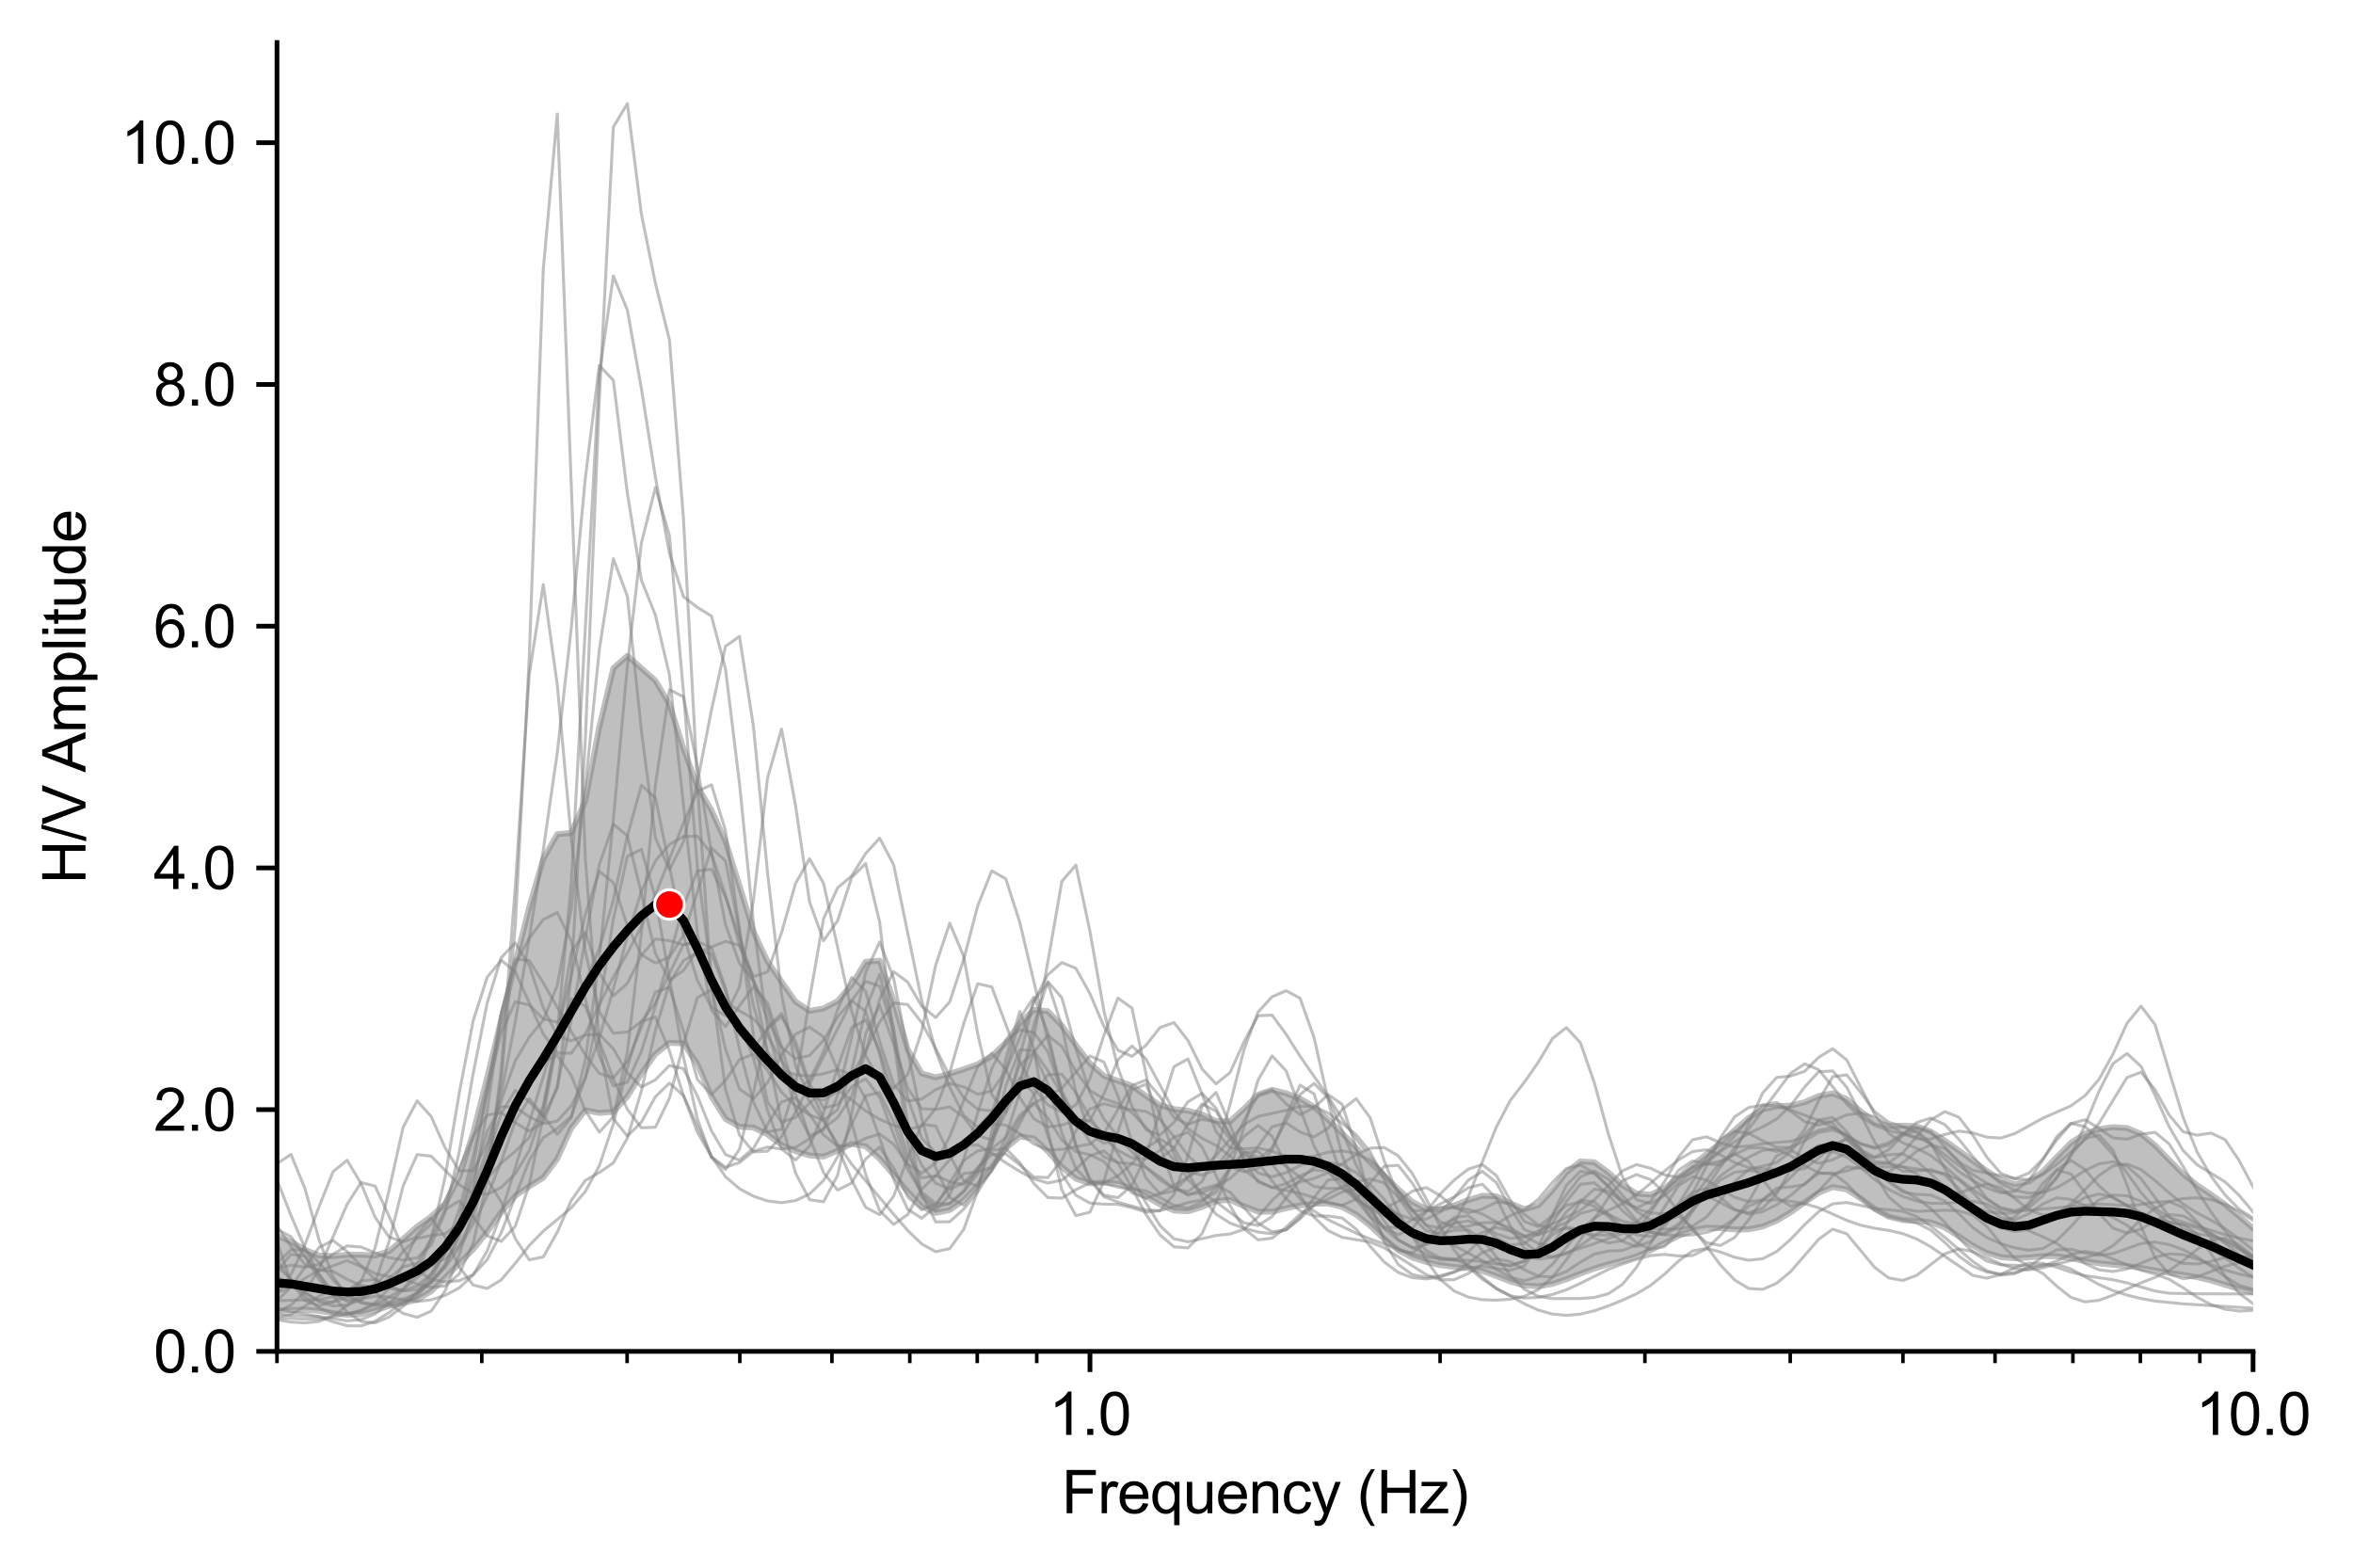 <?xml version="1.0" encoding="utf-8" standalone="no"?>
<!DOCTYPE svg PUBLIC "-//W3C//DTD SVG 1.1//EN"
  "http://www.w3.org/Graphics/SVG/1.1/DTD/svg11.dtd">
<svg xmlns:xlink="http://www.w3.org/1999/xlink" width="398.659pt" height="265.69pt" viewBox="0 0 398.659 265.69" xmlns="http://www.w3.org/2000/svg" version="1.1">
 <defs>
  <style type="text/css">*{stroke-linejoin: round; stroke-linecap: butt}</style>
 </defs>
 <g id="figure_1">
  <g id="patch_1">
   <path d="M 0 265.69 
L 398.659 265.69 
L 398.659 0 
L 0 0 
z
" style="fill: #ffffff"/>
  </g>
  <g id="axes_1">
   <g id="patch_2">
    <path d="M 46.928 228.96 
L 381.728 228.96 
L 381.728 7.2 
L 46.928 7.2 
z
" style="fill: #ffffff"/>
   </g>
   <g id="PolyCollection_1">
    <path d="M 46.928 209.352 
L 46.928 222.106 
L 49.303 221.945 
L 51.677 221.897 
L 54.052 222.086 
L 56.426 222.478 
L 58.801 222.773 
L 61.176 222.679 
L 63.55 222.056 
L 65.925 221.258 
L 68.299 220.798 
L 70.674 220.197 
L 73.048 218.784 
L 75.423 216.501 
L 77.798 214.076 
L 80.172 211.673 
L 82.547 208.739 
L 84.921 205.384 
L 87.296 202.612 
L 89.67 201.015 
L 92.045 199.53 
L 94.42 196.325 
L 96.794 191.119 
L 99.169 188.113 
L 101.543 188.564 
L 103.918 188.372 
L 106.292 185.792 
L 108.667 181.891 
L 111.042 178.588 
L 113.416 176.694 
L 115.791 176.775 
L 118.165 180.323 
L 120.54 185.76 
L 122.914 189.58 
L 125.289 190.89 
L 127.664 191.04 
L 130.038 192.197 
L 132.413 193.973 
L 134.787 195.035 
L 137.162 195.77 
L 139.536 195.957 
L 141.911 194.967 
L 144.285 193.803 
L 146.66 194.209 
L 149.035 196.316 
L 151.409 199.054 
L 153.784 201.901 
L 156.158 204.394 
L 158.533 205.503 
L 160.907 205.023 
L 163.282 203.343 
L 165.657 200.854 
L 168.031 197.79 
L 170.406 194.545 
L 172.78 192.562 
L 175.155 192.874 
L 177.529 195.069 
L 179.904 197.714 
L 182.279 199.704 
L 184.653 200.492 
L 187.028 200.378 
L 189.402 200.556 
L 191.777 201.443 
L 194.151 202.68 
L 196.526 204.057 
L 198.901 205.103 
L 201.275 205.232 
L 203.65 204.506 
L 206.024 203.483 
L 208.399 203.279 
L 210.773 204.363 
L 213.148 205.282 
L 215.523 205.294 
L 217.897 204.713 
L 220.272 204.215 
L 222.646 203.94 
L 225.021 203.911 
L 227.395 204.498 
L 229.77 205.786 
L 232.145 207.673 
L 234.519 209.893 
L 236.894 211.817 
L 239.268 213.056 
L 241.643 213.814 
L 244.017 214.345 
L 246.392 214.654 
L 248.767 214.857 
L 251.141 215.337 
L 253.516 216.188 
L 255.89 217.124 
L 258.265 217.794 
L 260.639 217.938 
L 263.014 217.533 
L 265.389 216.734 
L 267.763 215.793 
L 270.138 214.926 
L 272.512 214.205 
L 274.887 213.585 
L 277.261 212.864 
L 279.636 211.84 
L 282.011 210.601 
L 284.385 209.377 
L 286.76 208.435 
L 289.134 208.003 
L 291.509 208.078 
L 293.883 208.309 
L 296.258 208.285 
L 298.633 207.806 
L 301.007 206.835 
L 303.382 205.411 
L 305.756 203.718 
L 308.131 202.084 
L 310.505 201.131 
L 312.88 201.519 
L 315.255 203.055 
L 317.629 204.833 
L 320.004 206.129 
L 322.378 206.719 
L 324.753 206.85 
L 327.127 207.097 
L 329.502 207.971 
L 331.877 209.456 
L 334.251 211.05 
L 336.626 212.29 
L 339 212.991 
L 341.375 213.201 
L 343.749 213.057 
L 346.124 212.82 
L 348.499 212.84 
L 350.873 213.203 
L 353.248 213.675 
L 355.622 214.046 
L 357.997 214.286 
L 360.371 214.499 
L 362.746 214.826 
L 365.121 215.258 
L 367.495 215.657 
L 369.87 215.988 
L 372.244 216.38 
L 374.619 216.957 
L 376.993 217.683 
L 379.368 218.398 
L 381.742 218.962 
L 384.117 219.346 
L 386.492 219.621 
L 388.866 219.89 
L 391.241 220.228 
L 393.615 220.639 
L 395.99 221.061 
L 398.364 221.403 
L 400.739 221.611 
L 403.114 221.71 
L 405.488 221.76 
L 407.863 221.806 
L 410.237 221.844 
L 412.612 221.87 
L 414.986 221.904 
L 417.361 221.951 
L 419.736 221.977 
L 422.11 221.942 
L 424.485 221.877 
L 426.859 221.85 
L 429.234 221.85 
L 431.608 221.839 
L 433.983 221.811 
L 436.358 221.762 
L 438.732 221.655 
L 441.107 221.467 
L 443.481 221.208 
L 445.856 220.886 
L 448.23 220.478 
L 450.605 219.989 
L 452.98 219.462 
L 455.354 218.916 
L 457.729 218.325 
L 460.103 217.643 
L 462.478 216.848 
L 464.852 215.991 
L 467.227 215.192 
L 469.602 214.596 
L 471.976 214.26 
L 474.351 214.07 
L 476.725 213.855 
L 479.1 213.52 
L 481.474 213.076 
L 483.849 212.617 
L 486.224 212.311 
L 488.598 212.308 
L 490.973 212.614 
L 493.347 213.081 
L 495.722 213.506 
L 498.096 213.791 
L 500.471 213.973 
L 502.846 214.108 
L 505.22 214.198 
L 507.595 214.174 
L 509.969 213.932 
L 512.344 213.413 
L 514.718 212.669 
L 517.093 211.828 
L 519.468 211.036 
L 519.468 208.789 
L 519.468 208.789 
L 517.093 208.975 
L 514.718 209.318 
L 512.344 209.818 
L 509.969 210.326 
L 507.595 210.661 
L 505.22 210.743 
L 502.846 210.606 
L 500.471 210.32 
L 498.096 209.915 
L 495.722 209.392 
L 493.347 208.83 
L 490.973 208.396 
L 488.598 208.198 
L 486.224 208.177 
L 483.849 208.165 
L 481.474 208.109 
L 479.1 208.111 
L 476.725 208.254 
L 474.351 208.498 
L 471.976 208.742 
L 469.602 208.982 
L 467.227 209.402 
L 464.852 210.222 
L 462.478 211.393 
L 460.103 212.646 
L 457.729 213.788 
L 455.354 214.802 
L 452.98 215.72 
L 450.605 216.508 
L 448.23 217.121 
L 445.856 217.569 
L 443.481 217.871 
L 441.107 218.052 
L 438.732 218.186 
L 436.358 218.322 
L 433.983 218.426 
L 431.608 218.465 
L 429.234 218.496 
L 426.859 218.587 
L 424.485 218.701 
L 422.11 218.744 
L 419.736 218.721 
L 417.361 218.702 
L 414.986 218.748 
L 412.612 218.86 
L 410.237 218.926 
L 407.863 218.773 
L 405.488 218.309 
L 403.114 217.602 
L 400.739 216.808 
L 398.364 216.027 
L 395.99 215.282 
L 393.615 214.536 
L 391.241 213.703 
L 388.866 212.683 
L 386.492 211.439 
L 384.117 209.931 
L 381.742 208.104 
L 379.368 206.065 
L 376.993 204.101 
L 374.619 202.408 
L 372.244 200.803 
L 369.87 198.887 
L 367.495 196.514 
L 365.121 194.052 
L 362.746 192.127 
L 360.371 191.124 
L 357.997 190.968 
L 355.622 191.312 
L 353.248 192.073 
L 350.873 193.621 
L 348.499 196.019 
L 346.124 198.499 
L 343.749 200.176 
L 341.375 200.627 
L 339 199.897 
L 336.626 198.404 
L 334.251 196.67 
L 331.877 194.941 
L 329.502 193.243 
L 327.127 191.729 
L 324.753 190.834 
L 322.378 190.726 
L 320.004 190.817 
L 317.629 190.118 
L 315.255 188.293 
L 312.88 186.233 
L 310.505 185.243 
L 308.131 185.694 
L 305.756 186.746 
L 303.382 187.33 
L 301.007 187.437 
L 298.633 187.972 
L 296.258 189.431 
L 293.883 191.495 
L 291.509 193.612 
L 289.134 195.538 
L 286.76 197.451 
L 284.385 199.493 
L 282.011 201.346 
L 279.636 202.409 
L 277.261 202.219 
L 274.887 200.799 
L 272.512 198.661 
L 270.138 196.922 
L 267.763 196.784 
L 265.389 198.624 
L 263.014 201.657 
L 260.639 204.201 
L 258.265 204.888 
L 255.89 203.874 
L 253.516 202.679 
L 251.141 202.594 
L 248.767 203.334 
L 246.392 204.219 
L 244.017 204.929 
L 241.643 204.854 
L 239.268 203.597 
L 236.894 201.498 
L 234.519 199.227 
L 232.145 196.926 
L 229.77 194.446 
L 227.395 191.998 
L 225.021 189.686 
L 222.646 187.55 
L 220.272 186.137 
L 217.897 185.233 
L 215.523 184.657 
L 213.148 185.462 
L 210.773 187.84 
L 208.399 190.019 
L 206.024 189.951 
L 203.65 188.827 
L 201.275 188.195 
L 198.901 187.916 
L 196.526 187.258 
L 194.151 185.684 
L 191.777 183.96 
L 189.402 183.118 
L 187.028 182.278 
L 184.653 180.155 
L 182.279 177.055 
L 179.904 173.769 
L 177.529 171.335 
L 175.155 171.104 
L 172.78 173.422 
L 170.406 176.657 
L 168.031 178.937 
L 165.657 180.32 
L 163.282 181.154 
L 160.907 181.924 
L 158.533 182.539 
L 156.158 181.873 
L 153.784 177.784 
L 151.409 169.569 
L 149.035 162.778 
L 146.66 162.945 
L 144.285 166.859 
L 141.911 169.61 
L 139.536 170.851 
L 137.162 171.27 
L 134.787 169.716 
L 132.413 166.335 
L 130.038 162.896 
L 127.664 157.834 
L 125.289 150.077 
L 122.914 142.543 
L 120.54 137.288 
L 118.165 133.273 
L 115.791 126.805 
L 113.416 119.3 
L 111.042 115.321 
L 108.667 113.209 
L 106.292 111.129 
L 103.918 113.205 
L 101.543 123.136 
L 99.169 135.663 
L 96.794 141.111 
L 94.42 141.335 
L 92.045 145.509 
L 89.67 153.683 
L 87.296 163.192 
L 84.921 172.76 
L 82.547 182.547 
L 80.172 191.923 
L 77.798 199.408 
L 75.423 203.941 
L 73.048 206.143 
L 70.674 207.816 
L 68.299 209.936 
L 65.925 211.995 
L 63.55 212.718 
L 61.176 212.586 
L 58.801 212.595 
L 56.426 212.832 
L 54.052 212.713 
L 51.677 211.76 
L 49.303 210.369 
L 46.928 209.352 
z
" clip-path="url(#pee683e44cd)" style="fill: #808080; fill-opacity: 0.5; stroke: #808080; stroke-opacity: 0.5"/>
   </g>
   <g id="matplotlib.axis_1">
    <g id="xtick_1">
     <g id="line2d_1">
      <defs>
       <path id="m44e9f52380" d="M 0 0 
L 0 3.5 
" style="stroke: #000000; stroke-width: 0.8"/>
      </defs>
      <g>
       <use xlink:href="#m44e9f52380" x="184.668" y="228.96" style="stroke: #000000; stroke-width: 0.8"/>
      </g>
     </g>
     <g id="text_1">
      <!-- 1.0 -->
      <g transform="translate(177.718 243.118) scale(0.1 -0.1)">
       <defs>
        <path id="ArialMT-31" d="M 2384 0 
L 1822 0 
L 1822 3584 
Q 1619 3391 1289 3197 
Q 959 3003 697 2906 
L 697 3450 
Q 1169 3672 1522 3987 
Q 1875 4303 2022 4600 
L 2384 4600 
L 2384 0 
z
" transform="scale(0.016)"/>
        <path id="ArialMT-2e" d="M 581 0 
L 581 641 
L 1222 641 
L 1222 0 
L 581 0 
z
" transform="scale(0.016)"/>
        <path id="ArialMT-30" d="M 266 2259 
Q 266 3072 433 3567 
Q 600 4063 929 4331 
Q 1259 4600 1759 4600 
Q 2128 4600 2406 4451 
Q 2684 4303 2865 4023 
Q 3047 3744 3150 3342 
Q 3253 2941 3253 2259 
Q 3253 1453 3087 958 
Q 2922 463 2592 192 
Q 2263 -78 1759 -78 
Q 1097 -78 719 397 
Q 266 969 266 2259 
z
M 844 2259 
Q 844 1131 1108 757 
Q 1372 384 1759 384 
Q 2147 384 2411 759 
Q 2675 1134 2675 2259 
Q 2675 3391 2411 3762 
Q 2147 4134 1753 4134 
Q 1366 4134 1134 3806 
Q 844 3388 844 2259 
z
" transform="scale(0.016)"/>
       </defs>
       <use xlink:href="#ArialMT-31"/>
       <use xlink:href="#ArialMT-2e" x="55.615"/>
       <use xlink:href="#ArialMT-30" x="83.398"/>
      </g>
     </g>
    </g>
    <g id="xtick_2">
     <g id="line2d_2">
      <g>
       <use xlink:href="#m44e9f52380" x="381.728" y="228.96" style="stroke: #000000; stroke-width: 0.8"/>
      </g>
     </g>
     <g id="text_2">
      <!-- 10.0 -->
      <g transform="translate(371.998 243.118) scale(0.1 -0.1)">
       <use xlink:href="#ArialMT-31"/>
       <use xlink:href="#ArialMT-30" x="55.615"/>
       <use xlink:href="#ArialMT-2e" x="111.23"/>
       <use xlink:href="#ArialMT-30" x="139.014"/>
      </g>
     </g>
    </g>
    <g id="xtick_3">
     <g id="line2d_3">
      <defs>
       <path id="m3e3563f297" d="M 0 0 
L 0 2 
" style="stroke: #000000; stroke-width: 0.6"/>
      </defs>
      <g>
       <use xlink:href="#m3e3563f297" x="46.928" y="228.96" style="stroke: #000000; stroke-width: 0.6"/>
      </g>
     </g>
    </g>
    <g id="xtick_4">
     <g id="line2d_4">
      <g>
       <use xlink:href="#m3e3563f297" x="81.629" y="228.96" style="stroke: #000000; stroke-width: 0.6"/>
      </g>
     </g>
    </g>
    <g id="xtick_5">
     <g id="line2d_5">
      <g>
       <use xlink:href="#m3e3563f297" x="106.249" y="228.96" style="stroke: #000000; stroke-width: 0.6"/>
      </g>
     </g>
    </g>
    <g id="xtick_6">
     <g id="line2d_6">
      <g>
       <use xlink:href="#m3e3563f297" x="125.346" y="228.96" style="stroke: #000000; stroke-width: 0.6"/>
      </g>
     </g>
    </g>
    <g id="xtick_7">
     <g id="line2d_7">
      <g>
       <use xlink:href="#m3e3563f297" x="140.95" y="228.96" style="stroke: #000000; stroke-width: 0.6"/>
      </g>
     </g>
    </g>
    <g id="xtick_8">
     <g id="line2d_8">
      <g>
       <use xlink:href="#m3e3563f297" x="154.142" y="228.96" style="stroke: #000000; stroke-width: 0.6"/>
      </g>
     </g>
    </g>
    <g id="xtick_9">
     <g id="line2d_9">
      <g>
       <use xlink:href="#m3e3563f297" x="165.57" y="228.96" style="stroke: #000000; stroke-width: 0.6"/>
      </g>
     </g>
    </g>
    <g id="xtick_10">
     <g id="line2d_10">
      <g>
       <use xlink:href="#m3e3563f297" x="175.651" y="228.96" style="stroke: #000000; stroke-width: 0.6"/>
      </g>
     </g>
    </g>
    <g id="xtick_11">
     <g id="line2d_11">
      <g>
       <use xlink:href="#m3e3563f297" x="243.989" y="228.96" style="stroke: #000000; stroke-width: 0.6"/>
      </g>
     </g>
    </g>
    <g id="xtick_12">
     <g id="line2d_12">
      <g>
       <use xlink:href="#m3e3563f297" x="278.689" y="228.96" style="stroke: #000000; stroke-width: 0.6"/>
      </g>
     </g>
    </g>
    <g id="xtick_13">
     <g id="line2d_13">
      <g>
       <use xlink:href="#m3e3563f297" x="303.31" y="228.96" style="stroke: #000000; stroke-width: 0.6"/>
      </g>
     </g>
    </g>
    <g id="xtick_14">
     <g id="line2d_14">
      <g>
       <use xlink:href="#m3e3563f297" x="322.407" y="228.96" style="stroke: #000000; stroke-width: 0.6"/>
      </g>
     </g>
    </g>
    <g id="xtick_15">
     <g id="line2d_15">
      <g>
       <use xlink:href="#m3e3563f297" x="338.01" y="228.96" style="stroke: #000000; stroke-width: 0.6"/>
      </g>
     </g>
    </g>
    <g id="xtick_16">
     <g id="line2d_16">
      <g>
       <use xlink:href="#m3e3563f297" x="351.203" y="228.96" style="stroke: #000000; stroke-width: 0.6"/>
      </g>
     </g>
    </g>
    <g id="xtick_17">
     <g id="line2d_17">
      <g>
       <use xlink:href="#m3e3563f297" x="362.631" y="228.96" style="stroke: #000000; stroke-width: 0.6"/>
      </g>
     </g>
    </g>
    <g id="xtick_18">
     <g id="line2d_18">
      <g>
       <use xlink:href="#m3e3563f297" x="372.711" y="228.96" style="stroke: #000000; stroke-width: 0.6"/>
      </g>
     </g>
    </g>
    <g id="text_3">
     <!-- Frequency (Hz) -->
     <g transform="translate(179.877 256.385) scale(0.1 -0.1)">
      <defs>
       <path id="ArialMT-46" d="M 525 0 
L 525 4581 
L 3616 4581 
L 3616 4041 
L 1131 4041 
L 1131 2622 
L 3281 2622 
L 3281 2081 
L 1131 2081 
L 1131 0 
L 525 0 
z
" transform="scale(0.016)"/>
       <path id="ArialMT-72" d="M 416 0 
L 416 3319 
L 922 3319 
L 922 2816 
Q 1116 3169 1280 3281 
Q 1444 3394 1641 3394 
Q 1925 3394 2219 3213 
L 2025 2691 
Q 1819 2813 1613 2813 
Q 1428 2813 1281 2702 
Q 1134 2591 1072 2394 
Q 978 2094 978 1738 
L 978 0 
L 416 0 
z
" transform="scale(0.016)"/>
       <path id="ArialMT-65" d="M 2694 1069 
L 3275 997 
Q 3138 488 2766 206 
Q 2394 -75 1816 -75 
Q 1088 -75 661 373 
Q 234 822 234 1631 
Q 234 2469 665 2931 
Q 1097 3394 1784 3394 
Q 2450 3394 2872 2941 
Q 3294 2488 3294 1666 
Q 3294 1616 3291 1516 
L 816 1516 
Q 847 969 1125 678 
Q 1403 388 1819 388 
Q 2128 388 2347 550 
Q 2566 713 2694 1069 
z
M 847 1978 
L 2700 1978 
Q 2663 2397 2488 2606 
Q 2219 2931 1791 2931 
Q 1403 2931 1139 2672 
Q 875 2413 847 1978 
z
" transform="scale(0.016)"/>
       <path id="ArialMT-71" d="M 2538 -1272 
L 2538 353 
Q 2406 169 2170 47 
Q 1934 -75 1669 -75 
Q 1078 -75 651 397 
Q 225 869 225 1691 
Q 225 2191 398 2587 
Q 572 2984 901 3189 
Q 1231 3394 1625 3394 
Q 2241 3394 2594 2875 
L 2594 3319 
L 3100 3319 
L 3100 -1272 
L 2538 -1272 
z
M 803 1669 
Q 803 1028 1072 708 
Q 1341 388 1716 388 
Q 2075 388 2334 692 
Q 2594 997 2594 1619 
Q 2594 2281 2320 2615 
Q 2047 2950 1678 2950 
Q 1313 2950 1058 2639 
Q 803 2328 803 1669 
z
" transform="scale(0.016)"/>
       <path id="ArialMT-75" d="M 2597 0 
L 2597 488 
Q 2209 -75 1544 -75 
Q 1250 -75 995 37 
Q 741 150 617 320 
Q 494 491 444 738 
Q 409 903 409 1263 
L 409 3319 
L 972 3319 
L 972 1478 
Q 972 1038 1006 884 
Q 1059 663 1231 536 
Q 1403 409 1656 409 
Q 1909 409 2131 539 
Q 2353 669 2445 892 
Q 2538 1116 2538 1541 
L 2538 3319 
L 3100 3319 
L 3100 0 
L 2597 0 
z
" transform="scale(0.016)"/>
       <path id="ArialMT-6e" d="M 422 0 
L 422 3319 
L 928 3319 
L 928 2847 
Q 1294 3394 1984 3394 
Q 2284 3394 2536 3286 
Q 2788 3178 2913 3003 
Q 3038 2828 3088 2588 
Q 3119 2431 3119 2041 
L 3119 0 
L 2556 0 
L 2556 2019 
Q 2556 2363 2490 2533 
Q 2425 2703 2258 2804 
Q 2091 2906 1866 2906 
Q 1506 2906 1245 2678 
Q 984 2450 984 1813 
L 984 0 
L 422 0 
z
" transform="scale(0.016)"/>
       <path id="ArialMT-63" d="M 2588 1216 
L 3141 1144 
Q 3050 572 2676 248 
Q 2303 -75 1759 -75 
Q 1078 -75 664 370 
Q 250 816 250 1647 
Q 250 2184 428 2587 
Q 606 2991 970 3192 
Q 1334 3394 1763 3394 
Q 2303 3394 2647 3120 
Q 2991 2847 3088 2344 
L 2541 2259 
Q 2463 2594 2264 2762 
Q 2066 2931 1784 2931 
Q 1359 2931 1093 2626 
Q 828 2322 828 1663 
Q 828 994 1084 691 
Q 1341 388 1753 388 
Q 2084 388 2306 591 
Q 2528 794 2588 1216 
z
" transform="scale(0.016)"/>
       <path id="ArialMT-79" d="M 397 -1278 
L 334 -750 
Q 519 -800 656 -800 
Q 844 -800 956 -737 
Q 1069 -675 1141 -563 
Q 1194 -478 1313 -144 
Q 1328 -97 1363 -6 
L 103 3319 
L 709 3319 
L 1400 1397 
Q 1534 1031 1641 628 
Q 1738 1016 1872 1384 
L 2581 3319 
L 3144 3319 
L 1881 -56 
Q 1678 -603 1566 -809 
Q 1416 -1088 1222 -1217 
Q 1028 -1347 759 -1347 
Q 597 -1347 397 -1278 
z
" transform="scale(0.016)"/>
       <path id="ArialMT-20" transform="scale(0.016)"/>
       <path id="ArialMT-28" d="M 1497 -1347 
Q 1031 -759 709 28 
Q 388 816 388 1659 
Q 388 2403 628 3084 
Q 909 3875 1497 4659 
L 1900 4659 
Q 1522 4009 1400 3731 
Q 1209 3300 1100 2831 
Q 966 2247 966 1656 
Q 966 153 1900 -1347 
L 1497 -1347 
z
" transform="scale(0.016)"/>
       <path id="ArialMT-48" d="M 513 0 
L 513 4581 
L 1119 4581 
L 1119 2700 
L 3500 2700 
L 3500 4581 
L 4106 4581 
L 4106 0 
L 3500 0 
L 3500 2159 
L 1119 2159 
L 1119 0 
L 513 0 
z
" transform="scale(0.016)"/>
       <path id="ArialMT-7a" d="M 125 0 
L 125 456 
L 2238 2881 
Q 1878 2863 1603 2863 
L 250 2863 
L 250 3319 
L 2963 3319 
L 2963 2947 
L 1166 841 
L 819 456 
Q 1197 484 1528 484 
L 3063 484 
L 3063 0 
L 125 0 
z
" transform="scale(0.016)"/>
       <path id="ArialMT-29" d="M 791 -1347 
L 388 -1347 
Q 1322 153 1322 1656 
Q 1322 2244 1188 2822 
Q 1081 3291 891 3722 
Q 769 4003 388 4659 
L 791 4659 
Q 1378 3875 1659 3084 
Q 1900 2403 1900 1659 
Q 1900 816 1576 28 
Q 1253 -759 791 -1347 
z
" transform="scale(0.016)"/>
      </defs>
      <use xlink:href="#ArialMT-46"/>
      <use xlink:href="#ArialMT-72" x="61.084"/>
      <use xlink:href="#ArialMT-65" x="94.385"/>
      <use xlink:href="#ArialMT-71" x="150"/>
      <use xlink:href="#ArialMT-75" x="205.615"/>
      <use xlink:href="#ArialMT-65" x="261.23"/>
      <use xlink:href="#ArialMT-6e" x="316.846"/>
      <use xlink:href="#ArialMT-63" x="372.461"/>
      <use xlink:href="#ArialMT-79" x="422.461"/>
      <use xlink:href="#ArialMT-20" x="472.461"/>
      <use xlink:href="#ArialMT-28" x="500.244"/>
      <use xlink:href="#ArialMT-48" x="533.545"/>
      <use xlink:href="#ArialMT-7a" x="605.762"/>
      <use xlink:href="#ArialMT-29" x="655.762"/>
     </g>
    </g>
   </g>
   <g id="matplotlib.axis_2">
    <g id="ytick_1">
     <g id="line2d_19">
      <defs>
       <path id="mf9359dfcec" d="M 0 0 
L -3.5 0 
" style="stroke: #000000; stroke-width: 0.8"/>
      </defs>
      <g>
       <use xlink:href="#mf9359dfcec" x="46.928" y="228.96" style="stroke: #000000; stroke-width: 0.8"/>
      </g>
     </g>
     <g id="text_4">
      <!-- 0.0 -->
      <g transform="translate(26.028 232.539) scale(0.1 -0.1)">
       <use xlink:href="#ArialMT-30"/>
       <use xlink:href="#ArialMT-2e" x="55.615"/>
       <use xlink:href="#ArialMT-30" x="83.398"/>
      </g>
     </g>
    </g>
    <g id="ytick_2">
     <g id="line2d_20">
      <g>
       <use xlink:href="#mf9359dfcec" x="46.928" y="188.005" style="stroke: #000000; stroke-width: 0.8"/>
      </g>
     </g>
     <g id="text_5">
      <!-- 2.0 -->
      <g transform="translate(26.028 191.583) scale(0.1 -0.1)">
       <defs>
        <path id="ArialMT-32" d="M 3222 541 
L 3222 0 
L 194 0 
Q 188 203 259 391 
Q 375 700 629 1000 
Q 884 1300 1366 1694 
Q 2113 2306 2375 2664 
Q 2638 3022 2638 3341 
Q 2638 3675 2398 3904 
Q 2159 4134 1775 4134 
Q 1369 4134 1125 3890 
Q 881 3647 878 3216 
L 300 3275 
Q 359 3922 746 4261 
Q 1134 4600 1788 4600 
Q 2447 4600 2831 4234 
Q 3216 3869 3216 3328 
Q 3216 3053 3103 2787 
Q 2991 2522 2730 2228 
Q 2469 1934 1863 1422 
Q 1356 997 1212 845 
Q 1069 694 975 541 
L 3222 541 
z
" transform="scale(0.016)"/>
       </defs>
       <use xlink:href="#ArialMT-32"/>
       <use xlink:href="#ArialMT-2e" x="55.615"/>
       <use xlink:href="#ArialMT-30" x="83.398"/>
      </g>
     </g>
    </g>
    <g id="ytick_3">
     <g id="line2d_21">
      <g>
       <use xlink:href="#mf9359dfcec" x="46.928" y="147.049" style="stroke: #000000; stroke-width: 0.8"/>
      </g>
     </g>
     <g id="text_6">
      <!-- 4.0 -->
      <g transform="translate(26.028 150.628) scale(0.1 -0.1)">
       <defs>
        <path id="ArialMT-34" d="M 2069 0 
L 2069 1097 
L 81 1097 
L 81 1613 
L 2172 4581 
L 2631 4581 
L 2631 1613 
L 3250 1613 
L 3250 1097 
L 2631 1097 
L 2631 0 
L 2069 0 
z
M 2069 1613 
L 2069 3678 
L 634 1613 
L 2069 1613 
z
" transform="scale(0.016)"/>
       </defs>
       <use xlink:href="#ArialMT-34"/>
       <use xlink:href="#ArialMT-2e" x="55.615"/>
       <use xlink:href="#ArialMT-30" x="83.398"/>
      </g>
     </g>
    </g>
    <g id="ytick_4">
     <g id="line2d_22">
      <g>
       <use xlink:href="#mf9359dfcec" x="46.928" y="106.094" style="stroke: #000000; stroke-width: 0.8"/>
      </g>
     </g>
     <g id="text_7">
      <!-- 6.0 -->
      <g transform="translate(26.028 109.673) scale(0.1 -0.1)">
       <defs>
        <path id="ArialMT-36" d="M 3184 3459 
L 2625 3416 
Q 2550 3747 2413 3897 
Q 2184 4138 1850 4138 
Q 1581 4138 1378 3988 
Q 1113 3794 959 3422 
Q 806 3050 800 2363 
Q 1003 2672 1297 2822 
Q 1591 2972 1913 2972 
Q 2475 2972 2870 2558 
Q 3266 2144 3266 1488 
Q 3266 1056 3080 686 
Q 2894 316 2569 119 
Q 2244 -78 1831 -78 
Q 1128 -78 684 439 
Q 241 956 241 2144 
Q 241 3472 731 4075 
Q 1159 4600 1884 4600 
Q 2425 4600 2770 4297 
Q 3116 3994 3184 3459 
z
M 888 1484 
Q 888 1194 1011 928 
Q 1134 663 1356 523 
Q 1578 384 1822 384 
Q 2178 384 2434 671 
Q 2691 959 2691 1453 
Q 2691 1928 2437 2201 
Q 2184 2475 1800 2475 
Q 1419 2475 1153 2201 
Q 888 1928 888 1484 
z
" transform="scale(0.016)"/>
       </defs>
       <use xlink:href="#ArialMT-36"/>
       <use xlink:href="#ArialMT-2e" x="55.615"/>
       <use xlink:href="#ArialMT-30" x="83.398"/>
      </g>
     </g>
    </g>
    <g id="ytick_5">
     <g id="line2d_23">
      <g>
       <use xlink:href="#mf9359dfcec" x="46.928" y="65.138" style="stroke: #000000; stroke-width: 0.8"/>
      </g>
     </g>
     <g id="text_8">
      <!-- 8.0 -->
      <g transform="translate(26.028 68.717) scale(0.1 -0.1)">
       <defs>
        <path id="ArialMT-38" d="M 1131 2484 
Q 781 2613 612 2850 
Q 444 3088 444 3419 
Q 444 3919 803 4259 
Q 1163 4600 1759 4600 
Q 2359 4600 2725 4251 
Q 3091 3903 3091 3403 
Q 3091 3084 2923 2848 
Q 2756 2613 2416 2484 
Q 2838 2347 3058 2040 
Q 3278 1734 3278 1309 
Q 3278 722 2862 322 
Q 2447 -78 1769 -78 
Q 1091 -78 675 323 
Q 259 725 259 1325 
Q 259 1772 486 2073 
Q 713 2375 1131 2484 
z
M 1019 3438 
Q 1019 3113 1228 2906 
Q 1438 2700 1772 2700 
Q 2097 2700 2305 2904 
Q 2513 3109 2513 3406 
Q 2513 3716 2298 3927 
Q 2084 4138 1766 4138 
Q 1444 4138 1231 3931 
Q 1019 3725 1019 3438 
z
M 838 1322 
Q 838 1081 952 856 
Q 1066 631 1291 507 
Q 1516 384 1775 384 
Q 2178 384 2440 643 
Q 2703 903 2703 1303 
Q 2703 1709 2433 1975 
Q 2163 2241 1756 2241 
Q 1359 2241 1098 1978 
Q 838 1716 838 1322 
z
" transform="scale(0.016)"/>
       </defs>
       <use xlink:href="#ArialMT-38"/>
       <use xlink:href="#ArialMT-2e" x="55.615"/>
       <use xlink:href="#ArialMT-30" x="83.398"/>
      </g>
     </g>
    </g>
    <g id="ytick_6">
     <g id="line2d_24">
      <g>
       <use xlink:href="#mf9359dfcec" x="46.928" y="24.183" style="stroke: #000000; stroke-width: 0.8"/>
      </g>
     </g>
     <g id="text_9">
      <!-- 10.0 -->
      <g transform="translate(20.467 27.762) scale(0.1 -0.1)">
       <use xlink:href="#ArialMT-31"/>
       <use xlink:href="#ArialMT-30" x="55.615"/>
       <use xlink:href="#ArialMT-2e" x="111.23"/>
       <use xlink:href="#ArialMT-30" x="139.014"/>
      </g>
     </g>
    </g>
    <g id="text_10">
     <!-- H/V Amplitude -->
     <g transform="translate(14.48 149.762) rotate(-90) scale(0.1 -0.1)">
      <defs>
       <path id="ArialMT-2f" d="M 0 -78 
L 1328 4659 
L 1778 4659 
L 453 -78 
L 0 -78 
z
" transform="scale(0.016)"/>
       <path id="ArialMT-56" d="M 1803 0 
L 28 4581 
L 684 4581 
L 1875 1253 
Q 2019 853 2116 503 
Q 2222 878 2363 1253 
L 3600 4581 
L 4219 4581 
L 2425 0 
L 1803 0 
z
" transform="scale(0.016)"/>
       <path id="ArialMT-41" d="M -9 0 
L 1750 4581 
L 2403 4581 
L 4278 0 
L 3588 0 
L 3053 1388 
L 1138 1388 
L 634 0 
L -9 0 
z
M 1313 1881 
L 2866 1881 
L 2388 3150 
Q 2169 3728 2063 4100 
Q 1975 3659 1816 3225 
L 1313 1881 
z
" transform="scale(0.016)"/>
       <path id="ArialMT-6d" d="M 422 0 
L 422 3319 
L 925 3319 
L 925 2853 
Q 1081 3097 1340 3245 
Q 1600 3394 1931 3394 
Q 2300 3394 2536 3241 
Q 2772 3088 2869 2813 
Q 3263 3394 3894 3394 
Q 4388 3394 4653 3120 
Q 4919 2847 4919 2278 
L 4919 0 
L 4359 0 
L 4359 2091 
Q 4359 2428 4304 2576 
Q 4250 2725 4106 2815 
Q 3963 2906 3769 2906 
Q 3419 2906 3187 2673 
Q 2956 2441 2956 1928 
L 2956 0 
L 2394 0 
L 2394 2156 
Q 2394 2531 2256 2718 
Q 2119 2906 1806 2906 
Q 1569 2906 1367 2781 
Q 1166 2656 1075 2415 
Q 984 2175 984 1722 
L 984 0 
L 422 0 
z
" transform="scale(0.016)"/>
       <path id="ArialMT-70" d="M 422 -1272 
L 422 3319 
L 934 3319 
L 934 2888 
Q 1116 3141 1344 3267 
Q 1572 3394 1897 3394 
Q 2322 3394 2647 3175 
Q 2972 2956 3137 2557 
Q 3303 2159 3303 1684 
Q 3303 1175 3120 767 
Q 2938 359 2589 142 
Q 2241 -75 1856 -75 
Q 1575 -75 1351 44 
Q 1128 163 984 344 
L 984 -1272 
L 422 -1272 
z
M 931 1641 
Q 931 1000 1190 694 
Q 1450 388 1819 388 
Q 2194 388 2461 705 
Q 2728 1022 2728 1688 
Q 2728 2322 2467 2637 
Q 2206 2953 1844 2953 
Q 1484 2953 1207 2617 
Q 931 2281 931 1641 
z
" transform="scale(0.016)"/>
       <path id="ArialMT-6c" d="M 409 0 
L 409 4581 
L 972 4581 
L 972 0 
L 409 0 
z
" transform="scale(0.016)"/>
       <path id="ArialMT-69" d="M 425 3934 
L 425 4581 
L 988 4581 
L 988 3934 
L 425 3934 
z
M 425 0 
L 425 3319 
L 988 3319 
L 988 0 
L 425 0 
z
" transform="scale(0.016)"/>
       <path id="ArialMT-74" d="M 1650 503 
L 1731 6 
Q 1494 -44 1306 -44 
Q 1000 -44 831 53 
Q 663 150 594 308 
Q 525 466 525 972 
L 525 2881 
L 113 2881 
L 113 3319 
L 525 3319 
L 525 4141 
L 1084 4478 
L 1084 3319 
L 1650 3319 
L 1650 2881 
L 1084 2881 
L 1084 941 
Q 1084 700 1114 631 
Q 1144 563 1211 522 
Q 1278 481 1403 481 
Q 1497 481 1650 503 
z
" transform="scale(0.016)"/>
       <path id="ArialMT-64" d="M 2575 0 
L 2575 419 
Q 2259 -75 1647 -75 
Q 1250 -75 917 144 
Q 584 363 401 755 
Q 219 1147 219 1656 
Q 219 2153 384 2558 
Q 550 2963 881 3178 
Q 1213 3394 1622 3394 
Q 1922 3394 2156 3267 
Q 2391 3141 2538 2938 
L 2538 4581 
L 3097 4581 
L 3097 0 
L 2575 0 
z
M 797 1656 
Q 797 1019 1065 703 
Q 1334 388 1700 388 
Q 2069 388 2326 689 
Q 2584 991 2584 1609 
Q 2584 2291 2321 2609 
Q 2059 2928 1675 2928 
Q 1300 2928 1048 2622 
Q 797 2316 797 1656 
z
" transform="scale(0.016)"/>
      </defs>
      <use xlink:href="#ArialMT-48"/>
      <use xlink:href="#ArialMT-2f" x="72.217"/>
      <use xlink:href="#ArialMT-56" x="100"/>
      <use xlink:href="#ArialMT-20" x="166.699"/>
      <use xlink:href="#ArialMT-41" x="188.982"/>
      <use xlink:href="#ArialMT-6d" x="255.682"/>
      <use xlink:href="#ArialMT-70" x="338.982"/>
      <use xlink:href="#ArialMT-6c" x="394.598"/>
      <use xlink:href="#ArialMT-69" x="416.814"/>
      <use xlink:href="#ArialMT-74" x="439.031"/>
      <use xlink:href="#ArialMT-75" x="466.814"/>
      <use xlink:href="#ArialMT-64" x="522.43"/>
      <use xlink:href="#ArialMT-65" x="578.045"/>
     </g>
    </g>
   </g>
   <g id="line2d_25">
    <path d="M 46.928 214.032 
L 49.303 211.756 
L 51.677 211.765 
L 54.052 213.894 
L 56.426 216.824 
L 58.801 219.236 
L 61.176 220.604 
L 63.55 220.995 
L 65.925 220.711 
L 68.299 220.092 
L 70.674 219.148 
L 73.048 217.414 
L 75.423 214.425 
L 77.798 209.601 
L 80.172 201.536 
L 82.547 188.141 
L 84.921 171.704 
L 87.296 162.497 
L 89.67 162.746 
L 92.045 166.533 
L 96.794 174.781 
L 99.169 178.693 
L 101.543 181.888 
L 103.918 182.623 
L 106.292 179.811 
L 108.667 174.099 
L 111.042 168.087 
L 113.416 167.269 
L 115.791 174.641 
L 118.165 182.904 
L 120.54 185.46 
L 122.914 183.078 
L 125.289 179.513 
L 127.664 178.605 
L 130.038 181.348 
L 132.413 185.045 
L 134.787 187.394 
L 137.162 188.914 
L 139.536 189.785 
L 141.911 188.021 
L 144.285 181.514 
L 146.66 170.989 
L 149.035 165.087 
L 151.409 174.018 
L 153.784 190.398 
L 156.158 202.28 
L 158.533 207.031 
L 160.907 206.998 
L 163.282 204.855 
L 165.657 201.935 
L 168.031 198.159 
L 170.406 192.599 
L 172.78 185.144 
L 175.155 178.254 
L 177.529 175.379 
L 179.904 177.323 
L 182.279 181.501 
L 184.653 184.755 
L 187.028 186.163 
L 189.402 186.989 
L 191.777 188.532 
L 194.151 190.973 
L 198.901 196.523 
L 201.275 198.464 
L 203.65 199.122 
L 206.024 198.211 
L 208.399 195.773 
L 210.773 192.544 
L 213.148 190.675 
L 215.523 192.514 
L 220.272 202.484 
L 222.646 206.226 
L 225.021 208.508 
L 227.395 209.644 
L 232.145 210.433 
L 234.519 211.41 
L 241.643 215.97 
L 244.017 216.833 
L 246.392 216.81 
L 248.767 215.768 
L 251.141 214.199 
L 253.516 213.269 
L 255.89 213.765 
L 258.265 215.119 
L 260.639 216.219 
L 263.014 216.365 
L 265.389 215.428 
L 267.763 213.84 
L 270.138 212.474 
L 272.512 211.967 
L 274.887 211.866 
L 277.261 210.949 
L 279.636 208.395 
L 282.011 204.52 
L 284.385 200.901 
L 286.76 199.337 
L 289.134 199.945 
L 293.883 202.855 
L 296.258 203.586 
L 298.633 203.291 
L 301.007 201.844 
L 305.756 197.11 
L 308.131 195.466 
L 310.505 195.105 
L 312.88 196.037 
L 315.255 197.849 
L 317.629 199.852 
L 320.004 201.512 
L 322.378 202.705 
L 324.753 203.49 
L 327.127 203.877 
L 329.502 203.88 
L 334.251 203.533 
L 336.626 204.002 
L 339 205.312 
L 341.375 207.062 
L 343.749 208.533 
L 346.124 209.549 
L 348.499 210.692 
L 353.248 214.077 
L 355.622 215.152 
L 357.997 215.431 
L 360.371 215.007 
L 365.121 213.046 
L 367.495 212.427 
L 369.87 212.568 
L 372.244 213.332 
L 376.993 215.184 
L 379.368 215.849 
L 386.492 217.439 
L 388.866 217.825 
L 391.241 217.99 
L 395.99 217.796 
L 399.659 217.752 
L 399.659 217.752 
" clip-path="url(#pee683e44cd)" style="fill: none; stroke: #808080; stroke-opacity: 0.5; stroke-width: 0.5; stroke-linecap: square"/>
   </g>
   <g id="line2d_26">
    <path d="M 46.928 218.986 
L 49.303 218.123 
L 51.677 216.579 
L 54.052 215.207 
L 56.426 215.408 
L 58.801 216.75 
L 61.176 217.808 
L 63.55 218.035 
L 65.925 217.569 
L 68.299 216.474 
L 70.674 214.137 
L 73.048 209.811 
L 75.423 204.928 
L 77.798 203.474 
L 80.172 206.175 
L 82.547 209.377 
L 84.921 210.328 
L 87.296 207.784 
L 89.67 200.725 
L 92.045 189.046 
L 94.42 176.302 
L 96.794 169.223 
L 99.169 170.468 
L 101.543 176.373 
L 103.918 182.798 
L 106.292 187.946 
L 108.667 191.079 
L 111.042 190.988 
L 113.416 186.088 
L 115.791 176.92 
L 118.165 169.018 
L 120.54 167.676 
L 122.914 169.74 
L 125.289 171.267 
L 127.664 172.606 
L 130.038 175.459 
L 132.413 179.674 
L 134.787 183.419 
L 137.162 186.541 
L 139.536 190.025 
L 141.911 193.813 
L 144.285 197.225 
L 151.409 205.728 
L 153.784 208.472 
L 156.158 210.765 
L 158.533 212.075 
L 160.907 211.552 
L 163.282 208.296 
L 165.657 201.751 
L 168.031 191.747 
L 170.406 179.377 
L 172.78 171.374 
L 175.155 177.649 
L 177.529 191.563 
L 179.904 201.617 
L 182.279 205.961 
L 184.653 205.392 
L 187.028 200.165 
L 189.402 191.737 
L 191.777 184.647 
L 194.151 183.698 
L 196.526 188.891 
L 198.901 195.508 
L 201.275 199.909 
L 203.65 202.102 
L 206.024 203.62 
L 210.773 207.185 
L 213.148 207.645 
L 215.523 206.125 
L 220.272 199.809 
L 222.646 197.732 
L 225.021 196.966 
L 227.395 197.346 
L 229.77 198.693 
L 232.145 200.676 
L 234.519 203.184 
L 239.268 209.464 
L 241.643 211.872 
L 244.017 213.138 
L 246.392 213.498 
L 248.767 213.538 
L 251.141 213.761 
L 253.516 214.179 
L 255.89 214.342 
L 258.265 213.664 
L 260.639 211.744 
L 263.014 208.65 
L 265.389 205.302 
L 267.763 203.31 
L 270.138 203.652 
L 272.512 205.683 
L 274.887 207.883 
L 277.261 209.22 
L 279.636 209.504 
L 282.011 208.868 
L 284.385 207.366 
L 286.76 205.05 
L 289.134 202.299 
L 291.509 199.929 
L 293.883 198.621 
L 296.258 198.358 
L 298.633 198.553 
L 301.007 198.406 
L 303.382 197.323 
L 305.756 195.531 
L 308.131 194.058 
L 310.505 193.933 
L 312.88 195.239 
L 315.255 196.889 
L 317.629 197.711 
L 322.378 197.697 
L 327.127 198.396 
L 329.502 198.835 
L 331.877 199.892 
L 334.251 202.027 
L 336.626 204.578 
L 339 206.343 
L 341.375 206.686 
L 343.749 205.652 
L 346.124 203.98 
L 348.499 202.945 
L 350.873 203.212 
L 357.997 206.286 
L 360.371 207.586 
L 362.746 209.443 
L 365.121 211.514 
L 367.495 213.167 
L 369.87 214.053 
L 372.244 214.16 
L 374.619 213.7 
L 376.993 213.086 
L 379.368 212.796 
L 381.742 213.149 
L 384.117 214.158 
L 388.866 216.842 
L 391.241 217.969 
L 395.99 219.842 
L 398.364 220.591 
L 399.659 220.856 
L 399.659 220.856 
" clip-path="url(#pee683e44cd)" style="fill: none; stroke: #808080; stroke-opacity: 0.5; stroke-width: 0.5; stroke-linecap: square"/>
   </g>
   <g id="line2d_27">
    <path d="M 46.928 222.321 
L 49.303 221.111 
L 51.677 218.845 
L 54.052 215.026 
L 58.801 204.069 
L 61.176 200.358 
L 63.55 200.954 
L 65.925 206.086 
L 68.299 211.663 
L 70.674 215.175 
L 73.048 216.766 
L 75.423 217.194 
L 77.798 216.987 
L 80.172 215.961 
L 82.547 213.413 
L 84.921 208.859 
L 89.67 196.612 
L 92.045 192.762 
L 94.42 191.207 
L 96.794 189.116 
L 99.169 182.693 
L 101.543 170.498 
L 103.918 155.732 
L 106.292 145.091 
L 108.667 143.905 
L 111.042 152.145 
L 115.791 179.083 
L 118.165 189.608 
L 120.54 196.104 
L 122.914 198.162 
L 125.289 194.718 
L 127.664 185.048 
L 130.038 174.049 
L 132.413 171.718 
L 134.787 177.48 
L 137.162 184.251 
L 139.536 189.525 
L 141.911 194.381 
L 144.285 199.904 
L 146.66 204.549 
L 149.035 205.814 
L 151.409 202.671 
L 153.784 196.146 
L 156.158 190.494 
L 158.533 190.779 
L 160.907 195.735 
L 163.282 200.076 
L 165.657 200.974 
L 168.031 198.415 
L 172.78 189.559 
L 175.155 186.886 
L 177.529 185.714 
L 179.904 184.398 
L 184.653 178.909 
L 187.028 179.937 
L 189.402 185.722 
L 191.777 193.505 
L 194.151 199.593 
L 196.526 202.271 
L 198.901 201.791 
L 201.275 199.472 
L 203.65 197.372 
L 206.024 196.905 
L 210.773 198.539 
L 213.148 197.985 
L 215.523 194.862 
L 217.897 189.084 
L 220.272 183.843 
L 222.646 185.35 
L 225.021 192.79 
L 227.395 199.454 
L 229.77 203.153 
L 232.145 204.836 
L 234.519 205.942 
L 239.268 208.601 
L 241.643 209.576 
L 244.017 210.254 
L 246.392 210.479 
L 248.767 209.951 
L 251.141 208.824 
L 253.516 207.987 
L 255.89 208.56 
L 260.639 212.299 
L 263.014 212.946 
L 265.389 212.425 
L 267.763 211.061 
L 270.138 209.345 
L 272.512 208.039 
L 274.887 207.731 
L 279.636 208.258 
L 284.385 208.229 
L 286.76 207.752 
L 289.134 206.18 
L 291.509 203.363 
L 293.883 200.219 
L 296.258 198.172 
L 301.007 196.967 
L 303.382 195.147 
L 305.756 192.18 
L 308.131 189.849 
L 310.505 190.273 
L 312.88 193 
L 315.255 195.438 
L 317.629 196.144 
L 320.004 195.646 
L 322.378 195.507 
L 324.753 196.725 
L 327.127 198.882 
L 331.877 203.346 
L 334.251 205.256 
L 336.626 206.642 
L 339 207.083 
L 341.375 206.202 
L 343.749 203.81 
L 346.124 200.491 
L 348.499 198.22 
L 350.873 198.913 
L 353.248 202.039 
L 355.622 205.579 
L 357.997 208.067 
L 360.371 208.922 
L 362.746 208.25 
L 365.121 206.814 
L 367.495 205.782 
L 369.87 205.997 
L 372.244 207.32 
L 374.619 208.962 
L 376.993 210.383 
L 381.742 212.979 
L 386.492 215.756 
L 388.866 216.793 
L 391.241 217.556 
L 393.615 218.127 
L 399.659 219.317 
L 399.659 219.317 
" clip-path="url(#pee683e44cd)" style="fill: none; stroke: #808080; stroke-opacity: 0.5; stroke-width: 0.5; stroke-linecap: square"/>
   </g>
   <g id="line2d_28">
    <path d="M 46.928 214.656 
L 49.303 216.687 
L 51.677 218.908 
L 54.052 220.575 
L 56.426 221.271 
L 58.801 221.093 
L 61.176 220.237 
L 63.55 218.683 
L 65.925 216.52 
L 68.299 214.638 
L 70.674 214.037 
L 73.048 214.045 
L 75.423 213.318 
L 77.798 211.009 
L 80.172 206.34 
L 82.547 197.918 
L 84.921 183.1 
L 87.296 156.961 
L 89.67 111.372 
L 92.045 45.725 
L 94.42 19.303 
L 99.169 145.408 
L 101.543 176.835 
L 103.918 189.536 
L 106.292 192.494 
L 108.667 190.108 
L 111.042 185.831 
L 113.416 183.509 
L 115.791 185.627 
L 120.54 195.914 
L 122.914 199.367 
L 125.289 201.407 
L 127.664 202.675 
L 130.038 203.476 
L 132.413 203.766 
L 134.787 203.419 
L 137.162 202.283 
L 139.536 199.997 
L 141.911 196.008 
L 144.285 190.503 
L 146.66 185.643 
L 149.035 185.1 
L 151.409 190.085 
L 153.784 197.153 
L 156.158 202.407 
L 158.533 204.481 
L 160.907 203.943 
L 163.282 201.94 
L 165.657 198.858 
L 168.031 194.033 
L 172.78 180.421 
L 175.155 178.372 
L 177.529 183.598 
L 179.904 191.956 
L 182.279 198.016 
L 184.653 200.438 
L 187.028 200.43 
L 189.402 199.226 
L 191.777 197.173 
L 194.151 194.539 
L 196.526 192.967 
L 198.901 194.461 
L 203.65 202.838 
L 206.024 205.712 
L 208.399 207.226 
L 210.773 208.089 
L 213.148 208.747 
L 215.523 209.041 
L 217.897 208.379 
L 220.272 206.253 
L 222.646 202.874 
L 225.021 199.915 
L 227.395 199.666 
L 229.77 202.308 
L 232.145 206.145 
L 234.519 209.646 
L 236.894 211.9 
L 239.268 212.269 
L 241.643 210.462 
L 244.017 207.558 
L 246.392 206.552 
L 248.767 208.767 
L 251.141 211.912 
L 253.516 213.988 
L 255.89 214.545 
L 258.265 213.676 
L 260.639 211.644 
L 263.014 209.228 
L 265.389 207.884 
L 267.763 208.403 
L 270.138 209.782 
L 272.512 210.604 
L 274.887 210.206 
L 277.261 208.471 
L 279.636 205.513 
L 282.011 201.751 
L 284.385 198.28 
L 286.76 196.692 
L 289.134 197.167 
L 291.509 197.422 
L 293.883 195.217 
L 296.258 190.406 
L 298.633 185.2 
L 301.007 182.558 
L 303.382 182.315 
L 305.756 181.504 
L 308.131 179.142 
L 310.505 177.688 
L 312.88 179.599 
L 317.629 188.824 
L 320.004 192.025 
L 322.378 193.636 
L 324.753 194.558 
L 327.127 195.781 
L 329.502 197.64 
L 331.877 199.698 
L 334.251 201.54 
L 336.626 203.203 
L 339 204.593 
L 341.375 205.136 
L 343.749 204.174 
L 346.124 201.52 
L 348.499 198.173 
L 350.873 196.6 
L 353.248 198.159 
L 355.622 200.912 
L 357.997 202.948 
L 360.371 204.271 
L 362.746 205.428 
L 365.121 206.445 
L 367.495 207.097 
L 369.87 207.493 
L 372.244 208.053 
L 374.619 209.084 
L 376.993 210.623 
L 381.742 214.547 
L 384.117 216.234 
L 386.492 217.406 
L 388.866 218.15 
L 393.615 219.123 
L 398.364 219.825 
L 399.659 219.935 
L 399.659 219.935 
" clip-path="url(#pee683e44cd)" style="fill: none; stroke: #808080; stroke-opacity: 0.5; stroke-width: 0.5; stroke-linecap: square"/>
   </g>
   <g id="line2d_29">
    <path d="M 46.928 220.383 
L 54.052 220.172 
L 56.426 219.703 
L 58.801 218.603 
L 61.176 217.946 
L 63.55 218.925 
L 65.925 220.863 
L 68.299 222.535 
L 70.674 223.188 
L 73.048 222.145 
L 75.423 218.698 
L 77.798 212.657 
L 82.547 197.525 
L 84.921 192.104 
L 89.67 183.674 
L 92.045 179.869 
L 94.42 178.835 
L 96.794 182.233 
L 99.169 188.175 
L 101.543 191.825 
L 103.918 189.217 
L 106.292 178.264 
L 108.667 158.105 
L 111.042 133.037 
L 113.416 116.853 
L 115.791 118.054 
L 118.165 129.883 
L 120.54 144.467 
L 122.914 156.627 
L 125.289 163.238 
L 127.664 166.218 
L 130.038 170.881 
L 134.787 188.002 
L 137.162 192.421 
L 139.536 191.462 
L 141.911 185.591 
L 144.285 175.774 
L 146.66 164.78 
L 149.035 159.594 
L 151.409 165.765 
L 153.784 178.046 
L 156.158 189.499 
L 158.533 197.894 
L 160.907 202.899 
L 163.282 204.197 
L 165.657 201.201 
L 168.031 193.696 
L 170.406 183.983 
L 172.78 177.85 
L 175.155 178.003 
L 177.529 181.413 
L 184.653 193.482 
L 187.028 196.019 
L 189.402 196.99 
L 191.777 197.131 
L 194.151 197.786 
L 196.526 199.444 
L 198.901 201.324 
L 201.275 202.361 
L 203.65 202.09 
L 206.024 201 
L 208.399 199.684 
L 210.773 197.571 
L 215.523 190.923 
L 217.897 190.249 
L 220.272 191.797 
L 222.646 192.638 
L 225.021 191.147 
L 227.395 187.984 
L 229.77 186.149 
L 232.145 189.397 
L 234.519 196.637 
L 236.894 202.666 
L 239.268 205.123 
L 241.643 205.101 
L 244.017 204.598 
L 246.392 204.557 
L 248.767 204.914 
L 251.141 205.679 
L 253.516 207.01 
L 255.89 208.546 
L 258.265 209.428 
L 260.639 209.19 
L 263.014 208.405 
L 265.389 208.133 
L 270.138 209.229 
L 272.512 209.271 
L 274.887 208.534 
L 277.261 207.06 
L 279.636 204.863 
L 284.385 199.351 
L 286.76 197.728 
L 291.509 196.729 
L 296.258 194.495 
L 298.633 194.482 
L 301.007 195.09 
L 303.382 194.43 
L 305.756 191.345 
L 308.131 186.486 
L 310.505 182.439 
L 312.88 182.11 
L 315.255 185.101 
L 317.629 188.364 
L 320.004 190.138 
L 322.378 190.872 
L 324.753 191.914 
L 327.127 193.924 
L 329.502 196.372 
L 331.877 198.481 
L 334.251 200.044 
L 336.626 201.275 
L 339 202.087 
L 341.375 201.86 
L 343.749 199.995 
L 346.124 196.499 
L 348.499 192.547 
L 350.873 190.334 
L 353.248 190.877 
L 355.622 192.985 
L 357.997 195.613 
L 360.371 198.74 
L 362.746 202.059 
L 365.121 204.711 
L 367.495 206.259 
L 369.87 207.059 
L 374.619 208.453 
L 376.993 209.192 
L 379.368 209.787 
L 384.117 210.68 
L 386.492 211.537 
L 388.866 213.032 
L 393.615 216.597 
L 395.99 218.033 
L 398.364 219.118 
L 399.659 219.55 
L 399.659 219.55 
" clip-path="url(#pee683e44cd)" style="fill: none; stroke: #808080; stroke-opacity: 0.5; stroke-width: 0.5; stroke-linecap: square"/>
   </g>
   <g id="line2d_30">
    <path d="M 46.928 223.373 
L 49.303 223.374 
L 51.677 223.509 
L 54.052 223.459 
L 56.426 223.122 
L 58.801 222.654 
L 61.176 221.986 
L 63.55 220.701 
L 65.925 218.284 
L 68.299 214.284 
L 70.674 209.155 
L 73.048 206.424 
L 75.423 209.591 
L 77.798 214.689 
L 80.172 217.72 
L 82.547 218.304 
L 84.921 216.852 
L 87.296 214.043 
L 89.67 211.024 
L 92.045 208.596 
L 96.794 204.637 
L 99.169 201.867 
L 101.543 197.514 
L 103.918 190.433 
L 106.292 180.873 
L 108.667 173.085 
L 111.042 172.302 
L 113.416 178.047 
L 115.791 185.61 
L 118.165 191.844 
L 120.54 195.982 
L 122.914 197.767 
L 125.289 196.973 
L 127.664 195.05 
L 130.038 194.348 
L 132.413 194.673 
L 134.787 194.395 
L 137.162 192.934 
L 141.911 189.348 
L 144.285 185.737 
L 146.66 178.363 
L 149.035 169.289 
L 151.409 164.632 
L 153.784 166.399 
L 156.158 170.478 
L 158.533 172.402 
L 160.907 169.743 
L 163.282 162.53 
L 165.657 153.446 
L 168.031 147.55 
L 170.406 148.894 
L 172.78 156.275 
L 177.529 176.288 
L 179.904 184.777 
L 182.279 189.747 
L 184.653 189.855 
L 187.028 185.359 
L 189.402 179.585 
L 191.777 177.215 
L 194.151 179.417 
L 198.901 188.277 
L 201.275 191.258 
L 203.65 192.852 
L 206.024 194.062 
L 208.399 195.892 
L 210.773 198.174 
L 213.148 200.078 
L 215.523 201.196 
L 220.272 202.186 
L 222.646 202.921 
L 225.021 203.837 
L 227.395 204.229 
L 229.77 203.145 
L 234.519 197.607 
L 236.894 197.433 
L 239.268 200.456 
L 241.643 204.32 
L 244.017 206.982 
L 246.392 207.979 
L 248.767 207.756 
L 251.141 207.166 
L 253.516 207.127 
L 255.89 208.018 
L 258.265 209.442 
L 260.639 210.68 
L 263.014 211.117 
L 265.389 210.479 
L 267.763 209.14 
L 270.138 208.242 
L 272.512 208.811 
L 274.887 210.328 
L 277.261 211.216 
L 279.636 210.375 
L 282.011 207.765 
L 284.385 204.558 
L 286.76 202.55 
L 289.134 202.555 
L 293.883 205.015 
L 296.258 205.462 
L 298.633 204.706 
L 301.007 202.299 
L 303.382 198.139 
L 305.756 193.257 
L 308.131 189.744 
L 310.505 189.327 
L 312.88 191.739 
L 315.255 194.777 
L 317.629 196.04 
L 320.004 194.782 
L 322.378 192.434 
L 324.753 191.518 
L 327.127 193.674 
L 329.502 197.994 
L 331.877 202.033 
L 334.251 204.388 
L 336.626 205.3 
L 339 205.575 
L 341.375 205.489 
L 343.749 204.637 
L 346.124 202.586 
L 348.499 199.367 
L 350.873 195.677 
L 353.248 192.883 
L 355.622 192.304 
L 357.997 194.858 
L 360.371 200.758 
L 362.746 207.811 
L 365.121 213.079 
L 367.495 215.822 
L 369.87 216.664 
L 372.244 216.317 
L 376.993 214.534 
L 381.742 213.373 
L 384.117 212.613 
L 386.492 212.094 
L 388.866 212.582 
L 391.241 214.02 
L 393.615 215.591 
L 395.99 216.729 
L 398.364 217.296 
L 399.659 217.381 
L 399.659 217.381 
" clip-path="url(#pee683e44cd)" style="fill: none; stroke: #808080; stroke-opacity: 0.5; stroke-width: 0.5; stroke-linecap: square"/>
   </g>
   <g id="line2d_31">
    <path d="M 46.928 215.313 
L 49.303 212.53 
L 51.677 212.832 
L 56.426 218.907 
L 58.801 220.532 
L 61.176 220.293 
L 63.55 217.312 
L 65.925 210.314 
L 68.299 200.937 
L 70.674 195.62 
L 73.048 195.884 
L 77.798 200.708 
L 80.172 202.205 
L 82.547 202.35 
L 84.921 201.188 
L 87.296 198.868 
L 89.67 194.935 
L 92.045 187.873 
L 94.42 175.652 
L 96.794 161.248 
L 99.169 157.99 
L 101.543 164.878 
L 103.918 168.727 
L 106.292 166.614 
L 108.667 161.887 
L 111.042 159.081 
L 113.416 159.38 
L 115.791 160.081 
L 118.165 159.517 
L 120.54 160.564 
L 122.914 167.35 
L 125.289 177.73 
L 127.664 186.719 
L 130.038 191.766 
L 132.413 191.338 
L 134.787 183.704 
L 137.162 169.252 
L 139.536 155.666 
L 141.911 150.423 
L 144.285 148.408 
L 146.66 144.615 
L 149.035 142.007 
L 151.409 146.52 
L 156.158 169.511 
L 158.533 178.038 
L 160.907 184.23 
L 163.282 188.98 
L 165.657 191.002 
L 168.031 188.527 
L 170.406 181.435 
L 172.78 172.597 
L 175.155 168.951 
L 177.529 174.928 
L 179.904 185.432 
L 182.279 194.236 
L 184.653 199.731 
L 187.028 202.481 
L 189.402 202.923 
L 191.777 200.85 
L 194.151 195.817 
L 198.901 180.727 
L 201.275 179.418 
L 203.65 185.341 
L 206.024 191.731 
L 208.399 194.47 
L 210.773 194.654 
L 213.148 194.494 
L 215.523 195.052 
L 217.897 195.953 
L 220.272 196.318 
L 222.646 195.873 
L 225.021 195.21 
L 227.395 194.993 
L 229.77 195.423 
L 232.145 196.616 
L 234.519 198.774 
L 236.894 201.742 
L 239.268 204.891 
L 241.643 207.615 
L 244.017 209.637 
L 246.392 211.069 
L 251.141 213.567 
L 253.516 215.067 
L 255.89 216.416 
L 258.265 216.999 
L 260.639 216.307 
L 263.014 214.221 
L 267.763 208.412 
L 270.138 206.358 
L 272.512 205.065 
L 274.887 203.943 
L 277.261 202.447 
L 279.636 200.512 
L 282.011 198.427 
L 284.385 196.505 
L 286.76 195.111 
L 289.134 194.792 
L 291.509 195.672 
L 293.883 196.975 
L 296.258 197.815 
L 298.633 198.028 
L 301.007 198.125 
L 303.382 198.352 
L 305.756 197.979 
L 308.131 196.232 
L 310.505 193.848 
L 312.88 193.083 
L 315.255 194.925 
L 317.629 197.794 
L 320.004 200.109 
L 322.378 201.654 
L 324.753 203.023 
L 327.127 204.781 
L 329.502 207.101 
L 331.877 209.748 
L 334.251 212.13 
L 336.626 213.681 
L 339 214.306 
L 341.375 214.355 
L 343.749 214.541 
L 346.124 215.755 
L 348.499 217.942 
L 350.873 219.814 
L 353.248 220.572 
L 355.622 220.312 
L 357.997 219.43 
L 362.746 217.349 
L 365.121 216.425 
L 367.495 215.279 
L 369.87 213.635 
L 372.244 211.663 
L 374.619 210.099 
L 376.993 209.773 
L 379.368 210.916 
L 384.117 214.801 
L 386.492 215.974 
L 388.866 216.286 
L 391.241 215.84 
L 393.615 214.817 
L 395.99 213.567 
L 398.364 212.765 
L 399.659 212.921 
L 399.659 212.921 
" clip-path="url(#pee683e44cd)" style="fill: none; stroke: #808080; stroke-opacity: 0.5; stroke-width: 0.5; stroke-linecap: square"/>
   </g>
   <g id="line2d_32">
    <path d="M 46.928 197.156 
L 49.303 195.589 
L 51.677 201.411 
L 54.052 210.053 
L 56.426 216.29 
L 58.801 219.525 
L 61.176 220.782 
L 63.55 221.157 
L 65.925 221.243 
L 68.299 220.909 
L 70.674 219.604 
L 73.048 216.726 
L 75.423 212.207 
L 77.798 207.199 
L 80.172 203.024 
L 82.547 199.729 
L 84.921 197.053 
L 87.296 195.069 
L 89.67 192.723 
L 92.045 187.337 
L 94.42 174.945 
L 96.794 149.44 
L 101.543 63.339 
L 103.918 46.756 
L 106.292 52.532 
L 108.667 65.83 
L 111.042 80.832 
L 113.416 93.698 
L 115.791 101.081 
L 118.165 102.918 
L 120.54 104.384 
L 122.914 113.311 
L 125.289 132.76 
L 127.664 156.495 
L 130.038 174.336 
L 132.413 182.84 
L 134.787 184.852 
L 137.162 183.031 
L 139.536 178.162 
L 141.911 171.054 
L 144.285 165.635 
L 146.66 167.926 
L 149.035 176.49 
L 151.409 183.714 
L 153.784 186.545 
L 156.158 186.196 
L 158.533 184.631 
L 160.907 183.583 
L 163.282 184.154 
L 165.657 185.394 
L 168.031 184.848 
L 170.406 181.439 
L 172.78 175.822 
L 175.155 169.721 
L 177.529 165.151 
L 179.904 163.083 
L 182.279 164.058 
L 184.653 168.33 
L 187.028 173.899 
L 189.402 177.932 
L 191.777 178.987 
L 194.151 177.106 
L 196.526 174.101 
L 198.901 173.251 
L 201.275 176.297 
L 203.65 181.091 
L 206.024 183.647 
L 208.399 181.731 
L 210.773 176.5 
L 213.148 172.095 
L 215.523 171.995 
L 217.897 175.221 
L 220.272 178.97 
L 225.021 185.786 
L 227.395 189.528 
L 229.77 193.013 
L 236.894 201.828 
L 239.268 205.18 
L 241.643 207.586 
L 244.017 208.075 
L 246.392 207.251 
L 248.767 206.85 
L 251.141 207.697 
L 253.516 209.054 
L 255.89 209.84 
L 258.265 209.577 
L 260.639 208.548 
L 267.763 205.06 
L 270.138 203.281 
L 274.887 198.379 
L 277.261 197.315 
L 279.636 197.928 
L 282.011 199.064 
L 284.385 199.495 
L 286.76 198.7 
L 289.134 197.009 
L 291.509 195.124 
L 293.883 193.439 
L 296.258 192.062 
L 298.633 190.936 
L 301.007 189.595 
L 303.382 187.333 
L 305.756 184.168 
L 308.131 181.582 
L 310.505 181.45 
L 312.88 184.212 
L 317.629 193.505 
L 320.004 196.96 
L 322.378 198.474 
L 324.753 198.417 
L 327.127 198.136 
L 329.502 199.082 
L 331.877 201.403 
L 334.251 204.143 
L 336.626 206.497 
L 339 208.066 
L 341.375 208.659 
L 343.749 208.295 
L 346.124 207.221 
L 353.248 202.906 
L 355.622 202.289 
L 357.997 202.819 
L 362.746 205.656 
L 365.121 206.646 
L 369.87 207.458 
L 372.244 209.036 
L 374.619 212.388 
L 376.993 216.209 
L 379.368 219.124 
L 381.742 220.89 
L 384.117 221.78 
L 388.866 222.581 
L 393.615 223.724 
L 395.99 224.057 
L 398.364 224.045 
L 399.659 223.892 
L 399.659 223.892 
" clip-path="url(#pee683e44cd)" style="fill: none; stroke: #808080; stroke-opacity: 0.5; stroke-width: 0.5; stroke-linecap: square"/>
   </g>
   <g id="line2d_33">
    <path d="M 46.928 214.935 
L 49.303 214.353 
L 51.677 214.717 
L 54.052 214.213 
L 56.426 212.494 
L 58.801 211.099 
L 61.176 211.282 
L 63.55 212.279 
L 65.925 213.094 
L 68.299 213.486 
L 70.674 213.104 
L 73.048 210.939 
L 75.423 205.413 
L 77.798 195.232 
L 80.172 181.866 
L 82.547 169.923 
L 84.921 162.244 
L 87.296 159.757 
L 89.67 163.569 
L 92.045 170.742 
L 94.42 175.501 
L 96.794 176.343 
L 99.169 175.362 
L 101.543 175.242 
L 103.918 177.701 
L 106.292 181.8 
L 108.667 184.157 
L 111.042 182.963 
L 113.416 180.533 
L 115.791 181.063 
L 118.165 185.714 
L 120.54 191.578 
L 122.914 195.603 
L 125.289 196.572 
L 127.664 194.545 
L 130.038 190.495 
L 132.413 186.677 
L 134.787 185.984 
L 137.162 188.816 
L 139.536 192.298 
L 141.911 194.151 
L 144.285 194.08 
L 146.66 192.859 
L 149.035 192.14 
L 151.409 193.863 
L 153.784 197.239 
L 156.158 198.771 
L 158.533 197.009 
L 160.907 192.557 
L 163.282 186.473 
L 165.657 180.703 
L 168.031 178.475 
L 170.406 181.18 
L 172.78 185.944 
L 175.155 189.535 
L 177.529 190.945 
L 179.904 190.628 
L 182.279 189.789 
L 184.653 189.968 
L 187.028 192.055 
L 189.402 195.459 
L 191.777 199.438 
L 194.151 203.794 
L 196.526 207.643 
L 198.901 209.893 
L 201.275 210.395 
L 206.024 209.334 
L 208.399 209.075 
L 210.773 208.285 
L 213.148 206.186 
L 215.523 203.367 
L 217.897 201.224 
L 220.272 200.245 
L 222.646 199.662 
L 225.021 198.682 
L 229.77 195.657 
L 232.145 194.53 
L 234.519 194.433 
L 236.894 195.832 
L 239.268 198.799 
L 241.643 203.126 
L 244.017 207.877 
L 246.392 211.829 
L 248.767 214.689 
L 251.141 216.723 
L 253.516 218.256 
L 258.265 220.899 
L 260.639 221.973 
L 263.014 222.642 
L 265.389 222.861 
L 267.763 222.655 
L 270.138 222.081 
L 272.512 221.249 
L 274.887 220.294 
L 277.261 219.209 
L 279.636 217.799 
L 282.011 215.882 
L 284.385 213.657 
L 286.76 211.949 
L 289.134 211.513 
L 291.509 212.132 
L 293.883 213.017 
L 296.258 213.522 
L 298.633 213.265 
L 301.007 212.055 
L 303.382 209.983 
L 305.756 207.492 
L 308.131 205.283 
L 310.505 203.973 
L 312.88 203.736 
L 317.629 204.738 
L 322.378 205.219 
L 324.753 206.138 
L 327.127 207.742 
L 329.502 209.653 
L 334.251 213.732 
L 336.626 215.306 
L 339 216.052 
L 341.375 215.794 
L 343.749 214.6 
L 346.124 212.946 
L 348.499 211.743 
L 350.873 211.662 
L 353.248 212.297 
L 355.622 212.699 
L 357.997 212.398 
L 362.746 210.695 
L 365.121 210.445 
L 367.495 210.873 
L 369.87 211.73 
L 372.244 212.935 
L 374.619 214.539 
L 376.993 216.311 
L 379.368 217.743 
L 381.742 218.454 
L 384.117 218.432 
L 388.866 217.519 
L 391.241 217.311 
L 393.615 217.496 
L 395.99 218.121 
L 399.659 219.581 
L 399.659 219.581 
" clip-path="url(#pee683e44cd)" style="fill: none; stroke: #808080; stroke-opacity: 0.5; stroke-width: 0.5; stroke-linecap: square"/>
   </g>
   <g id="line2d_34">
    <path d="M 46.928 213.645 
L 49.303 216.804 
L 51.677 219.661 
L 54.052 221.585 
L 56.426 222.561 
L 58.801 222.683 
L 61.176 222.087 
L 63.55 221.015 
L 65.925 219.782 
L 68.299 218.339 
L 70.674 215.659 
L 73.048 209.89 
L 75.423 199.377 
L 77.798 185.264 
L 80.172 172.944 
L 82.547 165.557 
L 84.921 162.697 
L 87.296 164.635 
L 92.045 175.195 
L 94.42 178.404 
L 96.794 178.434 
L 99.169 175.193 
L 101.543 170.181 
L 103.918 165.541 
L 106.292 161.489 
L 108.667 156.975 
L 111.042 151.602 
L 115.791 139.465 
L 118.165 134.076 
L 120.54 132.959 
L 122.914 140.712 
L 125.289 157.457 
L 127.664 175.519 
L 130.038 186.634 
L 132.413 190.129 
L 134.787 189.328 
L 137.162 186.875 
L 139.536 184.77 
L 141.911 184.695 
L 144.285 186.362 
L 146.66 188.229 
L 149.035 189.631 
L 151.409 190.687 
L 153.784 191.349 
L 156.158 190.782 
L 158.533 187.779 
L 160.907 181.733 
L 163.282 173.39 
L 165.657 166.672 
L 168.031 167.213 
L 172.78 179.901 
L 175.155 184.363 
L 177.529 187.197 
L 179.904 188.434 
L 182.279 187.226 
L 184.653 182.731 
L 187.028 175.43 
L 189.402 169.106 
L 191.777 170.79 
L 194.151 181.873 
L 196.526 194.015 
L 198.901 200.931 
L 201.275 202.532 
L 203.65 201.475 
L 206.024 200.77 
L 208.399 201.991 
L 213.148 207.252 
L 215.523 208.707 
L 217.897 208.369 
L 220.272 206.493 
L 222.646 204.138 
L 225.021 202.274 
L 227.395 201.087 
L 229.77 200.238 
L 232.145 199.747 
L 234.519 200.409 
L 236.894 202.851 
L 239.268 206.17 
L 241.643 208.529 
L 244.017 209.057 
L 246.392 208.457 
L 248.767 208.389 
L 251.141 209.988 
L 253.516 212.942 
L 255.89 216.101 
L 258.265 218.432 
L 260.639 219.634 
L 263.014 220.023 
L 267.763 220.006 
L 270.138 219.835 
L 272.512 219.191 
L 274.887 217.602 
L 277.261 214.725 
L 279.636 210.718 
L 282.011 207.014 
L 284.385 205.997 
L 286.76 207.999 
L 291.509 214.355 
L 293.883 216.852 
L 296.258 218.296 
L 298.633 218.459 
L 301.007 217.427 
L 303.382 215.446 
L 308.131 209.973 
L 310.505 208.257 
L 312.88 209.035 
L 317.629 214.745 
L 320.004 216.526 
L 322.378 216.942 
L 324.753 216.086 
L 329.502 212.432 
L 331.877 211.606 
L 334.251 212.036 
L 339 214.173 
L 341.375 214.939 
L 343.749 215.161 
L 346.124 214.792 
L 350.873 213.554 
L 353.248 213.106 
L 355.622 212.414 
L 357.997 211.058 
L 360.371 208.945 
L 362.746 206.567 
L 365.121 204.689 
L 367.495 203.602 
L 369.87 203.073 
L 372.244 202.937 
L 374.619 203.252 
L 376.993 204.046 
L 379.368 205.227 
L 381.742 206.785 
L 384.117 208.763 
L 386.492 210.946 
L 388.866 212.897 
L 391.241 214.296 
L 393.615 215.155 
L 398.364 216.388 
L 399.659 216.832 
L 399.659 216.832 
" clip-path="url(#pee683e44cd)" style="fill: none; stroke: #808080; stroke-opacity: 0.5; stroke-width: 0.5; stroke-linecap: square"/>
   </g>
   <g id="line2d_35">
    <path d="M 46.928 222.645 
L 49.303 222.89 
L 54.052 223.047 
L 58.801 223.789 
L 61.176 223.581 
L 63.55 222.62 
L 65.925 220.796 
L 68.299 218.482 
L 73.048 214.468 
L 75.423 211.684 
L 77.798 206.964 
L 80.172 199.654 
L 82.547 191.693 
L 84.921 187.496 
L 87.296 187.59 
L 89.67 189.214 
L 92.045 190.366 
L 94.42 189.938 
L 96.794 187.356 
L 99.169 182.578 
L 101.543 175.853 
L 103.918 167.544 
L 106.292 158.662 
L 108.667 151.01 
L 111.042 145.859 
L 113.416 143.077 
L 115.791 141.74 
L 118.165 141.682 
L 120.54 144.626 
L 122.914 151.634 
L 125.289 160.097 
L 127.664 165.466 
L 130.038 164.655 
L 132.413 158.033 
L 134.787 149.677 
L 137.162 145.511 
L 139.536 149.679 
L 144.285 171.306 
L 146.66 178.836 
L 149.035 183.064 
L 151.409 184.378 
L 153.784 182.046 
L 156.158 174.718 
L 158.533 163.509 
L 160.907 156.412 
L 163.282 162.058 
L 165.657 175.177 
L 168.031 185.445 
L 170.406 188.51 
L 172.78 183.774 
L 175.155 173.67 
L 177.529 166.31 
L 179.904 169.05 
L 182.279 177.681 
L 184.653 185.102 
L 187.028 189.587 
L 189.402 192.546 
L 194.151 197.783 
L 196.526 199.919 
L 198.901 201.441 
L 201.275 201.869 
L 203.65 200.202 
L 206.024 195.377 
L 208.399 187.144 
L 210.773 177.799 
L 213.148 171.472 
L 215.523 168.884 
L 217.897 167.861 
L 220.272 169.138 
L 222.646 175.835 
L 225.021 186.402 
L 227.395 195.794 
L 229.77 201.455 
L 232.145 203.662 
L 234.519 204.324 
L 236.894 205.867 
L 239.268 209.356 
L 241.643 213.531 
L 244.017 216.773 
L 246.392 218.738 
L 248.767 219.771 
L 251.141 220.212 
L 253.516 220.289 
L 255.89 220.123 
L 258.265 219.629 
L 260.639 218.482 
L 263.014 216.39 
L 265.389 213.46 
L 267.763 210.078 
L 272.512 202.893 
L 274.887 200.069 
L 277.261 199.008 
L 279.636 199.86 
L 282.011 202.157 
L 286.76 208.443 
L 289.134 210.541 
L 291.509 211.022 
L 293.883 209.661 
L 296.258 206.679 
L 298.633 203.26 
L 301.007 201.29 
L 303.382 201.1 
L 305.756 200.714 
L 308.131 198.38 
L 310.505 194.725 
L 312.88 192.696 
L 315.255 194.564 
L 317.629 198.934 
L 320.004 202.817 
L 322.378 204.798 
L 324.753 205.24 
L 329.502 205.046 
L 331.877 205.155 
L 334.251 205.837 
L 336.626 207.798 
L 339 210.716 
L 341.375 213.216 
L 343.749 214.479 
L 346.124 214.496 
L 348.499 213.634 
L 350.873 212.548 
L 353.248 212.019 
L 355.622 212.382 
L 362.746 215.217 
L 365.121 215.846 
L 367.495 216.749 
L 369.87 218.177 
L 372.244 219.776 
L 374.619 221.047 
L 376.993 221.823 
L 379.368 222.134 
L 381.742 222.02 
L 384.117 221.534 
L 388.866 220.217 
L 391.241 219.992 
L 393.615 220.353 
L 398.364 221.78 
L 399.659 221.908 
L 399.659 221.908 
" clip-path="url(#pee683e44cd)" style="fill: none; stroke: #808080; stroke-opacity: 0.5; stroke-width: 0.5; stroke-linecap: square"/>
   </g>
   <g id="line2d_36">
    <path d="M 46.928 199.896 
L 49.303 205.934 
L 51.677 211.483 
L 54.052 215.984 
L 56.426 219.579 
L 58.801 222.289 
L 61.176 223.886 
L 63.55 224.128 
L 65.925 223.133 
L 68.299 221.325 
L 70.674 218.979 
L 73.048 215.927 
L 75.423 211.534 
L 77.798 204.941 
L 80.172 195.825 
L 82.547 185.074 
L 84.921 175.023 
L 87.296 169.727 
L 89.67 170.268 
L 92.045 172.635 
L 94.42 173.195 
L 96.794 170.907 
L 99.169 166.473 
L 101.543 160.652 
L 103.918 152.516 
L 106.292 141.627 
L 108.667 133.05 
L 111.042 135.18 
L 115.791 158.411 
L 118.165 166.104 
L 120.54 170.689 
L 122.914 172.08 
L 125.289 167.185 
L 127.664 152.51 
L 130.038 131.841 
L 132.413 123.525 
L 134.787 136.486 
L 137.162 152.822 
L 139.536 159.383 
L 141.911 156.003 
L 144.285 148.68 
L 146.66 146.306 
L 149.035 156.229 
L 151.409 175.935 
L 153.784 193.598 
L 156.158 202.86 
L 158.533 205.06 
L 160.907 202.493 
L 163.282 196.466 
L 165.657 188.501 
L 168.031 181.092 
L 170.406 176.341 
L 172.78 174.499 
L 175.155 174.936 
L 177.529 178.187 
L 179.904 185.253 
L 182.279 193.862 
L 184.653 199.978 
L 187.028 202.737 
L 189.402 203.68 
L 194.151 205.005 
L 196.526 205.119 
L 201.275 203.754 
L 203.65 203.31 
L 206.024 201.983 
L 208.399 198.065 
L 210.773 190.985 
L 213.148 182.991 
L 215.523 178.896 
L 217.897 181.422 
L 222.646 194.199 
L 225.021 198.513 
L 227.395 201.256 
L 229.77 203.284 
L 232.145 204.627 
L 234.519 204.753 
L 236.894 203.552 
L 239.268 201.828 
L 241.643 201.206 
L 244.017 202.575 
L 246.392 204.61 
L 248.767 205.519 
L 251.141 204.845 
L 253.516 203.689 
L 255.89 203.895 
L 260.639 207.561 
L 263.014 208.099 
L 265.389 207.141 
L 267.763 205.606 
L 270.138 204.946 
L 272.512 205.727 
L 274.887 206.92 
L 277.261 207.356 
L 279.636 206.914 
L 282.011 205.844 
L 284.385 204.092 
L 286.76 202.001 
L 289.134 201.327 
L 291.509 202.906 
L 293.883 204.883 
L 296.258 205.714 
L 298.633 205.29 
L 301.007 204.125 
L 303.382 202.524 
L 305.756 200.527 
L 308.131 198.815 
L 310.505 198.723 
L 312.88 200.532 
L 315.255 203.018 
L 317.629 205.024 
L 320.004 206.197 
L 324.753 207.209 
L 327.127 208.416 
L 329.502 210.519 
L 331.877 212.805 
L 334.251 214.536 
L 336.626 215.513 
L 339 215.843 
L 341.375 215.61 
L 346.124 214.281 
L 348.499 214.215 
L 350.873 215.005 
L 355.622 217.634 
L 357.997 218.666 
L 360.371 219.428 
L 362.746 220.007 
L 365.121 220.438 
L 369.87 220.912 
L 381.742 221.651 
L 386.492 221.547 
L 393.615 221.147 
L 398.364 220.819 
L 399.659 220.811 
L 399.659 220.811 
" clip-path="url(#pee683e44cd)" style="fill: none; stroke: #808080; stroke-opacity: 0.5; stroke-width: 0.5; stroke-linecap: square"/>
   </g>
   <g id="line2d_37">
    <path d="M 46.928 219.243 
L 49.303 215.944 
L 51.677 210.886 
L 54.052 204.456 
L 56.426 198.522 
L 58.801 196.574 
L 61.176 200.519 
L 63.55 206.237 
L 65.925 209.585 
L 68.299 210.402 
L 70.674 209.576 
L 73.048 207.389 
L 75.423 203.514 
L 80.172 192.472 
L 82.547 188.939 
L 84.921 188.521 
L 87.296 190.218 
L 89.67 191.639 
L 92.045 190.201 
L 94.42 184.019 
L 96.794 172.85 
L 99.169 158.963 
L 101.543 146.483 
L 103.918 139.628 
L 106.292 141.631 
L 108.667 151.348 
L 111.042 161.555 
L 113.416 166.086 
L 115.791 164.432 
L 118.165 160.956 
L 120.54 161.63 
L 122.914 167.918 
L 125.289 175.189 
L 127.664 177.581 
L 130.038 174.32 
L 132.413 172.206 
L 134.787 176.447 
L 137.162 183.611 
L 139.536 187.73 
L 141.911 187.143 
L 144.285 184.14 
L 146.66 182.771 
L 149.035 185.933 
L 151.409 192.215 
L 153.784 198.121 
L 156.158 201.998 
L 158.533 203.901 
L 160.907 203.928 
L 163.282 201.748 
L 165.657 197.96 
L 168.031 194.897 
L 170.406 194.583 
L 172.78 197.008 
L 175.155 200.509 
L 177.529 202.903 
L 179.904 203 
L 182.279 201.567 
L 184.653 200.412 
L 187.028 200.477 
L 189.402 201.137 
L 194.151 201.769 
L 196.526 202.883 
L 198.901 204.219 
L 201.275 204.686 
L 203.65 203.665 
L 206.024 201.154 
L 208.399 197.841 
L 210.773 195.266 
L 213.148 195.066 
L 215.523 197.237 
L 217.897 200.329 
L 220.272 203.125 
L 222.646 205.199 
L 225.021 206.66 
L 229.77 208.936 
L 232.145 209.928 
L 239.268 212.422 
L 241.643 213.021 
L 246.392 213.3 
L 248.767 214.335 
L 253.516 218.371 
L 255.89 219.543 
L 258.265 219.938 
L 260.639 219.807 
L 263.014 219.322 
L 265.389 218.522 
L 267.763 217.433 
L 272.512 215.073 
L 274.887 214.156 
L 277.261 213.38 
L 279.636 212.738 
L 282.011 212.536 
L 284.385 212.796 
L 286.76 212.734 
L 289.134 211.578 
L 291.509 209.284 
L 293.883 206.535 
L 296.258 204.369 
L 298.633 203.382 
L 301.007 203.289 
L 303.382 203.528 
L 305.756 203.929 
L 308.131 204.642 
L 312.88 206.756 
L 315.255 207.594 
L 317.629 208.103 
L 320.004 208.467 
L 322.378 209.009 
L 324.753 209.927 
L 327.127 211.244 
L 334.251 216.088 
L 336.626 216.559 
L 339 215.934 
L 341.375 214.784 
L 343.749 214.007 
L 346.124 214.049 
L 348.499 214.712 
L 350.873 215.528 
L 353.248 216.14 
L 357.997 216.825 
L 360.371 217.363 
L 365.121 218.743 
L 367.495 219.113 
L 372.244 219.207 
L 381.742 219.238 
L 384.117 219.648 
L 391.241 221.55 
L 393.615 221.993 
L 395.99 222.225 
L 399.659 222.145 
L 399.659 222.145 
" clip-path="url(#pee683e44cd)" style="fill: none; stroke: #808080; stroke-opacity: 0.5; stroke-width: 0.5; stroke-linecap: square"/>
   </g>
   <g id="line2d_38">
    <path d="M 46.928 223.617 
L 49.303 223.994 
L 51.677 224.131 
L 54.052 223.876 
L 56.426 222.958 
L 61.176 219.509 
L 63.55 218.554 
L 65.925 217.985 
L 68.299 217.101 
L 70.674 215.801 
L 73.048 214.179 
L 75.423 211.632 
L 77.798 206.701 
L 80.172 197.737 
L 84.921 171.715 
L 87.296 163.311 
L 89.67 158.973 
L 92.045 155.796 
L 94.42 154.62 
L 96.794 159.44 
L 101.543 178.964 
L 103.918 183.991 
L 106.292 183.367 
L 108.667 178.12 
L 111.042 170.49 
L 115.791 153.56 
L 118.165 147.552 
L 120.54 147.278 
L 122.914 152.005 
L 125.289 158.801 
L 127.664 166.098 
L 130.038 172.798 
L 132.413 177.422 
L 134.787 179.345 
L 137.162 178.832 
L 139.536 176.241 
L 141.911 172.316 
L 144.285 169.509 
L 146.66 171.373 
L 149.035 178.632 
L 151.409 188.053 
L 153.784 195.774 
L 156.158 199.567 
L 158.533 199.23 
L 160.907 196.474 
L 163.282 194.115 
L 165.657 193.974 
L 168.031 195.38 
L 170.406 197.013 
L 172.78 198.48 
L 175.155 199.743 
L 177.529 200.435 
L 179.904 199.959 
L 182.279 198.121 
L 184.653 195.823 
L 187.028 194.986 
L 189.402 197.028 
L 191.777 201.253 
L 194.151 205.74 
L 196.526 209.213 
L 198.901 211.246 
L 201.275 211.428 
L 203.65 209.022 
L 206.024 203.779 
L 208.399 197.885 
L 210.773 195.349 
L 213.148 196.899 
L 215.523 200.1 
L 217.897 203.089 
L 220.272 205.139 
L 222.646 206.025 
L 225.021 206.029 
L 227.395 206.362 
L 229.77 208.25 
L 232.145 211.166 
L 234.519 213.814 
L 236.894 215.585 
L 239.268 216.474 
L 241.643 216.686 
L 244.017 216.386 
L 246.392 215.542 
L 248.767 214.038 
L 251.141 212.239 
L 253.516 211.332 
L 255.89 211.877 
L 258.265 212.87 
L 260.639 213.334 
L 263.014 213.037 
L 270.138 210.717 
L 274.887 208.956 
L 277.261 208.54 
L 279.636 208.746 
L 282.011 209.177 
L 284.385 209.374 
L 286.76 209.217 
L 289.134 208.814 
L 291.509 208.068 
L 293.883 206.498 
L 296.258 203.58 
L 298.633 199.469 
L 301.007 195.822 
L 303.382 194.865 
L 305.756 196.159 
L 308.131 197.103 
L 310.505 196.498 
L 312.88 195.319 
L 315.255 195.419 
L 317.629 197.529 
L 320.004 200.287 
L 322.378 201.977 
L 324.753 202.364 
L 327.127 202.47 
L 329.502 203.485 
L 331.877 205.637 
L 334.251 207.996 
L 336.626 209.686 
L 339 210.707 
L 341.375 211.421 
L 343.749 211.827 
L 346.124 211.527 
L 348.499 210.159 
L 350.873 207.803 
L 353.248 205.19 
L 355.622 203.284 
L 357.997 202.474 
L 360.371 202.598 
L 362.746 203.537 
L 365.121 205.2 
L 367.495 207.152 
L 369.87 208.859 
L 374.619 211.538 
L 376.993 213.122 
L 379.368 214.869 
L 381.742 216.37 
L 384.117 217.348 
L 386.492 217.814 
L 393.615 218.219 
L 395.99 218.551 
L 399.659 219.328 
L 399.659 219.328 
" clip-path="url(#pee683e44cd)" style="fill: none; stroke: #808080; stroke-opacity: 0.5; stroke-width: 0.5; stroke-linecap: square"/>
   </g>
   <g id="line2d_39">
    <path d="M 46.928 220.397 
L 49.303 218.034 
L 54.052 211.349 
L 56.426 210.165 
L 58.801 212.036 
L 61.176 214.478 
L 63.55 215.784 
L 68.299 216.772 
L 70.674 217.541 
L 73.048 218.127 
L 75.423 217.868 
L 77.798 215.849 
L 80.172 210.628 
L 82.547 200.112 
L 84.921 181.072 
L 87.296 150.338 
L 89.67 114.259 
L 92.045 99.043 
L 94.42 116.029 
L 96.794 142.118 
L 99.169 161.21 
L 101.543 171.441 
L 103.918 175.053 
L 106.292 174.867 
L 108.667 173.073 
L 111.042 169.913 
L 115.791 160.029 
L 118.165 159.691 
L 120.54 167.349 
L 122.914 177.697 
L 125.289 184.514 
L 127.664 186.153 
L 130.038 183.435 
L 132.413 178.771 
L 134.787 175.211 
L 137.162 174.025 
L 139.536 175.681 
L 141.911 181.282 
L 146.66 198.967 
L 149.035 205.112 
L 151.409 207.456 
L 153.784 205.771 
L 156.158 201.486 
L 158.533 199.194 
L 160.907 200.208 
L 163.282 200.718 
L 165.657 198.4 
L 168.031 193.067 
L 170.406 186.402 
L 172.78 182.572 
L 175.155 185.298 
L 177.529 192.45 
L 179.904 198.895 
L 182.279 202.506 
L 184.653 203.833 
L 187.028 204.015 
L 189.402 204.06 
L 191.777 204.609 
L 194.151 205.38 
L 196.526 205.138 
L 198.901 202.355 
L 201.275 195.834 
L 203.65 187.479 
L 206.024 185.087 
L 208.399 190.54 
L 210.773 196.749 
L 213.148 200.251 
L 215.523 201.206 
L 217.897 200.557 
L 220.272 199.242 
L 222.646 198.222 
L 225.021 198.462 
L 227.395 200.365 
L 232.145 206.172 
L 234.519 207.894 
L 236.894 207.973 
L 239.268 206.718 
L 241.643 205.181 
L 246.392 202.79 
L 248.767 201.25 
L 251.141 200.64 
L 253.516 203.011 
L 255.89 207.715 
L 258.265 211.537 
L 260.639 212.579 
L 263.014 210.873 
L 265.389 207.363 
L 267.763 203.598 
L 270.138 201.486 
L 272.512 201.865 
L 274.887 203.475 
L 277.261 204.798 
L 279.636 205.517 
L 282.011 205.665 
L 284.385 204.949 
L 286.76 202.994 
L 291.509 196.848 
L 293.883 195.481 
L 296.258 196.772 
L 301.007 202.869 
L 303.382 204.343 
L 305.756 203.865 
L 308.131 201.801 
L 310.505 199.22 
L 312.88 197.696 
L 315.255 197.959 
L 317.629 198.779 
L 320.004 198.548 
L 322.378 196.986 
L 324.753 195.037 
L 327.127 193.988 
L 329.502 194.578 
L 331.877 196.786 
L 336.626 203.067 
L 339 204.842 
L 341.375 205.278 
L 355.622 203.983 
L 360.371 204.261 
L 362.746 204.077 
L 365.121 203.661 
L 367.495 203.556 
L 369.87 204.599 
L 372.244 206.996 
L 374.619 209.774 
L 376.993 212.004 
L 379.368 213.558 
L 381.742 214.683 
L 384.117 215.552 
L 386.492 216.16 
L 391.241 216.852 
L 393.615 217.403 
L 398.364 218.985 
L 399.659 219.296 
L 399.659 219.296 
" clip-path="url(#pee683e44cd)" style="fill: none; stroke: #808080; stroke-opacity: 0.5; stroke-width: 0.5; stroke-linecap: square"/>
   </g>
   <g id="line2d_40">
    <path d="M 46.928 221.707 
L 49.303 222.293 
L 51.677 222.608 
L 54.052 223.114 
L 56.426 223.944 
L 58.801 224.624 
L 61.176 224.645 
L 63.55 223.861 
L 65.925 222.379 
L 68.299 220.605 
L 70.674 218.987 
L 73.048 217.203 
L 75.423 214.17 
L 77.798 209.015 
L 80.172 202.702 
L 82.547 199.801 
L 84.921 203.654 
L 87.296 209.854 
L 89.67 213.448 
L 92.045 212.965 
L 94.42 208.772 
L 96.794 203.377 
L 99.169 200.002 
L 101.543 198.655 
L 103.918 197.022 
L 106.292 192.823 
L 108.667 184.832 
L 111.042 174.607 
L 113.416 166.533 
L 115.791 162.774 
L 118.165 161.386 
L 122.914 159.5 
L 125.289 160.159 
L 127.664 166.331 
L 132.413 190.202 
L 134.787 198.744 
L 137.162 203.271 
L 139.536 203.608 
L 141.911 199.127 
L 144.285 188.747 
L 146.66 175.105 
L 149.035 170.27 
L 151.409 176.891 
L 153.784 184.332 
L 156.158 187.844 
L 158.533 187.967 
L 160.907 187.546 
L 163.282 189.277 
L 165.657 192.391 
L 168.031 193.145 
L 170.406 188.606 
L 175.155 169.567 
L 177.529 166.526 
L 179.904 173.816 
L 182.279 185.045 
L 184.653 192.029 
L 187.028 193.726 
L 189.402 193.068 
L 191.777 193.222 
L 194.151 195.116 
L 196.526 196.282 
L 198.901 194.576 
L 201.275 190.423 
L 203.65 187.042 
L 206.024 188.262 
L 208.399 192.309 
L 210.773 195.145 
L 213.148 196.086 
L 215.523 196.456 
L 217.897 197.569 
L 220.272 199.486 
L 222.646 201.026 
L 225.021 201.361 
L 227.395 201.31 
L 229.77 202.568 
L 234.519 208.021 
L 236.894 209.196 
L 239.268 208.109 
L 241.643 205.303 
L 244.017 202.292 
L 246.392 199.923 
L 248.767 198.088 
L 251.141 197.319 
L 253.516 199.161 
L 255.89 203.361 
L 258.265 206.956 
L 260.639 207.832 
L 263.014 205.913 
L 265.389 202.432 
L 267.763 199.386 
L 270.138 198.429 
L 272.512 199.797 
L 277.261 205.235 
L 279.636 206.709 
L 282.011 206.305 
L 284.385 203.969 
L 286.76 200.202 
L 289.134 196.109 
L 291.509 193.024 
L 293.883 191.683 
L 296.258 191.998 
L 298.633 193.282 
L 301.007 194.404 
L 303.382 194.405 
L 305.756 193.27 
L 308.131 191.895 
L 310.505 191.446 
L 312.88 192.375 
L 315.255 193.784 
L 317.629 194.367 
L 320.004 193.609 
L 322.378 192.046 
L 324.753 190.994 
L 327.127 191.755 
L 331.877 196.883 
L 334.251 198.288 
L 341.375 199.699 
L 343.749 199.861 
L 346.124 199.027 
L 348.499 197.254 
L 353.248 193.07 
L 355.622 190.322 
L 360.371 182.561 
L 362.746 181.675 
L 365.121 184.643 
L 367.495 188.897 
L 369.87 191.741 
L 372.244 192.339 
L 374.619 191.978 
L 376.993 193.101 
L 379.368 196.616 
L 381.742 201.128 
L 384.117 204.948 
L 386.492 207.367 
L 388.866 208.665 
L 391.241 209.626 
L 393.615 210.856 
L 398.364 213.895 
L 399.659 214.596 
L 399.659 214.596 
" clip-path="url(#pee683e44cd)" style="fill: none; stroke: #808080; stroke-opacity: 0.5; stroke-width: 0.5; stroke-linecap: square"/>
   </g>
   <g id="line2d_41">
    <path d="M 46.928 223.184 
L 49.303 222.713 
L 51.677 221.311 
L 54.052 219.614 
L 56.426 218.523 
L 58.801 218.369 
L 61.176 218.475 
L 63.55 217.701 
L 65.925 215.306 
L 68.299 211.996 
L 70.674 209.815 
L 73.048 209.349 
L 75.423 209.051 
L 77.798 207.256 
L 80.172 202.982 
L 82.547 196.15 
L 84.921 188.623 
L 87.296 184.754 
L 89.67 186.669 
L 92.045 189.191 
L 94.42 184.408 
L 96.794 165.213 
L 99.169 125.285 
L 101.543 67.648 
L 103.918 21.517 
L 106.292 17.555 
L 108.667 36.248 
L 111.042 47.996 
L 113.416 57.569 
L 115.791 87.841 
L 118.165 132.927 
L 120.54 166.903 
L 122.914 184.557 
L 125.289 192.326 
L 127.664 195.159 
L 130.038 195.052 
L 132.413 192.595 
L 134.787 188.428 
L 144.285 169.608 
L 146.66 166.271 
L 149.035 167.085 
L 151.409 175.111 
L 153.784 185.969 
L 156.158 192.848 
L 158.533 195.302 
L 160.907 195.051 
L 163.282 193.394 
L 165.657 191.473 
L 168.031 190.371 
L 170.406 190.642 
L 172.78 192.076 
L 175.155 193.823 
L 177.529 194.831 
L 179.904 194.731 
L 184.653 193.837 
L 187.028 192.043 
L 191.777 183.924 
L 194.151 182.99 
L 196.526 185.798 
L 198.901 189.355 
L 201.275 190.498 
L 203.65 189.666 
L 206.024 190.08 
L 210.773 195.798 
L 213.148 196.573 
L 215.523 194.423 
L 220.272 185.443 
L 222.646 183.565 
L 225.021 185.997 
L 227.395 191.528 
L 229.77 197.41 
L 232.145 201.749 
L 234.519 204.312 
L 236.894 205.767 
L 239.268 206.582 
L 241.643 206.581 
L 244.017 205.365 
L 246.392 202.896 
L 248.767 199.951 
L 251.141 198.461 
L 253.516 200.358 
L 255.89 204.705 
L 258.265 208.326 
L 260.639 209.217 
L 263.014 207.225 
L 265.389 203.567 
L 267.763 200.648 
L 270.138 200.398 
L 272.512 202.439 
L 274.887 205.121 
L 277.261 207.141 
L 279.636 207.903 
L 282.011 207.308 
L 284.385 205.402 
L 286.76 202.135 
L 289.134 197.595 
L 291.509 192.737 
L 293.883 189.235 
L 296.258 187.652 
L 298.633 187.226 
L 301.007 187.398 
L 303.382 188.043 
L 308.131 189.86 
L 310.505 190.978 
L 315.255 193.839 
L 317.629 194.582 
L 320.004 194.014 
L 322.378 192.19 
L 324.753 190.182 
L 327.127 189.432 
L 329.502 190.543 
L 331.877 193.022 
L 334.251 195.961 
L 336.626 198.604 
L 339 200.527 
L 341.375 201.674 
L 343.749 202.164 
L 346.124 202.026 
L 348.499 201.212 
L 350.873 199.843 
L 353.248 198.33 
L 355.622 197.192 
L 357.997 196.832 
L 360.371 197.588 
L 362.746 199.707 
L 367.495 206.083 
L 369.87 208.204 
L 372.244 209.057 
L 374.619 209.4 
L 376.993 210.115 
L 379.368 211.388 
L 384.117 214.302 
L 386.492 215.59 
L 388.866 216.64 
L 391.241 217.37 
L 395.99 218.223 
L 399.659 218.889 
L 399.659 218.889 
" clip-path="url(#pee683e44cd)" style="fill: none; stroke: #808080; stroke-opacity: 0.5; stroke-width: 0.5; stroke-linecap: square"/>
   </g>
   <g id="line2d_42">
    <path d="M 46.928 207.645 
L 49.303 211.192 
L 51.677 214.268 
L 54.052 215.332 
L 58.801 213.583 
L 61.176 214.588 
L 63.55 216.732 
L 65.925 218.301 
L 68.299 218.692 
L 70.674 217.893 
L 73.048 215.838 
L 75.423 212.389 
L 77.798 207.626 
L 80.172 201.77 
L 82.547 194.62 
L 84.921 185.303 
L 87.296 173.14 
L 89.67 158.913 
L 92.045 144.007 
L 94.42 127.499 
L 96.794 106.348 
L 99.169 80.993 
L 101.543 61.907 
L 103.918 64.453 
L 106.292 83.566 
L 108.667 98.283 
L 111.042 104.22 
L 113.416 114.342 
L 118.165 158.198 
L 120.54 171.16 
L 122.914 173.943 
L 125.289 170.406 
L 127.664 167.183 
L 130.038 169.953 
L 132.413 177.373 
L 134.787 185.398 
L 137.162 192.729 
L 139.536 198.692 
L 141.911 201.636 
L 144.285 200.436 
L 146.66 196.369 
L 149.035 194.348 
L 151.409 197.872 
L 153.784 202.765 
L 156.158 204.959 
L 158.533 204.001 
L 160.907 201.127 
L 163.282 198.845 
L 165.657 198.516 
L 168.031 197.809 
L 170.406 194.954 
L 172.78 190.422 
L 175.155 185.514 
L 177.529 182.091 
L 179.904 182.006 
L 182.279 185.131 
L 184.653 189.287 
L 187.028 192.665 
L 189.402 194.891 
L 191.777 196.178 
L 194.151 196.33 
L 196.526 194.945 
L 198.901 192.657 
L 201.275 191.848 
L 203.65 194.344 
L 206.024 199.149 
L 208.399 204.27 
L 210.773 208.192 
L 213.148 210.068 
L 215.523 209.78 
L 217.897 207.933 
L 220.272 205.735 
L 222.646 204.217 
L 225.021 203.152 
L 227.395 201.95 
L 229.77 201.491 
L 232.145 203.311 
L 234.519 206.872 
L 236.894 210.023 
L 239.268 211.452 
L 241.643 210.873 
L 246.392 206.275 
L 248.767 205.992 
L 251.141 207.694 
L 253.516 209.727 
L 255.89 210.932 
L 258.265 210.7 
L 260.639 208.875 
L 263.014 206.218 
L 265.389 204.214 
L 267.763 203.649 
L 270.138 204.371 
L 272.512 206.12 
L 274.887 208.458 
L 277.261 210.575 
L 279.636 211.685 
L 282.011 211.193 
L 284.385 208.856 
L 289.134 201.722 
L 291.509 199.206 
L 293.883 197.536 
L 296.258 196.084 
L 298.633 194.902 
L 301.007 194.711 
L 303.382 195.814 
L 305.756 197.492 
L 308.131 198.699 
L 310.505 198.922 
L 312.88 198.38 
L 315.255 197.663 
L 317.629 197.184 
L 320.004 197.114 
L 322.378 197.668 
L 324.753 198.964 
L 327.127 200.66 
L 329.502 201.959 
L 331.877 202.137 
L 334.251 201.301 
L 336.626 200.593 
L 339 201.225 
L 343.749 204.947 
L 346.124 205.881 
L 348.499 205.517 
L 350.873 203.935 
L 355.622 199.172 
L 357.997 197.534 
L 360.371 197.201 
L 362.746 198.175 
L 365.121 200.012 
L 367.495 202.116 
L 369.87 204.002 
L 372.244 205.49 
L 374.619 206.755 
L 376.993 208.16 
L 379.368 209.915 
L 384.117 213.654 
L 386.492 215.157 
L 388.866 216.386 
L 399.659 221.309 
L 399.659 221.309 
" clip-path="url(#pee683e44cd)" style="fill: none; stroke: #808080; stroke-opacity: 0.5; stroke-width: 0.5; stroke-linecap: square"/>
   </g>
   <g id="line2d_43">
    <path d="M 46.928 216.361 
L 49.303 217.436 
L 51.677 219.108 
L 54.052 220.347 
L 56.426 220.656 
L 58.801 219.791 
L 61.176 217.138 
L 63.55 211.424 
L 65.925 201.644 
L 68.299 190.987 
L 70.674 186.519 
L 73.048 189.167 
L 75.423 194.485 
L 77.798 198.372 
L 80.172 198.336 
L 82.547 193.79 
L 84.921 186.466 
L 87.296 179.75 
L 89.67 175.705 
L 92.045 172.826 
L 94.42 166.944 
L 96.794 153.94 
L 99.169 133.384 
L 101.543 110.063 
L 103.918 94.659 
L 106.292 101.033 
L 108.667 123.771 
L 111.042 141.951 
L 113.416 147.376 
L 115.791 142.622 
L 118.165 132.438 
L 120.54 120.296 
L 122.914 109.494 
L 125.289 107.83 
L 127.664 123.159 
L 130.038 147.828 
L 132.413 168.42 
L 134.787 180.595 
L 137.162 185.696 
L 139.536 186.393 
L 141.911 184.955 
L 144.285 182.244 
L 146.66 178.088 
L 149.035 173.155 
L 151.409 169.923 
L 153.784 170.216 
L 156.158 173.253 
L 158.533 177.651 
L 160.907 182.34 
L 163.282 186.01 
L 165.657 187.944 
L 168.031 188.202 
L 170.406 186.948 
L 172.78 183.42 
L 175.155 175.767 
L 177.529 163 
L 179.904 149.34 
L 182.279 146.558 
L 184.653 157.742 
L 187.028 171.24 
L 189.402 180.889 
L 191.777 187.427 
L 194.151 191.431 
L 196.526 192.33 
L 198.901 190.151 
L 201.275 186.675 
L 203.65 185.251 
L 206.024 187.761 
L 208.399 192.367 
L 210.773 196.39 
L 213.148 198.745 
L 215.523 199.389 
L 217.897 198.678 
L 220.272 197.463 
L 222.646 196.781 
L 225.021 197.058 
L 227.395 198.425 
L 229.77 201.161 
L 232.145 204.869 
L 234.519 208.161 
L 236.894 210.12 
L 241.643 212.497 
L 244.017 213.456 
L 246.392 213.455 
L 248.767 212.131 
L 253.516 207.39 
L 255.89 205.957 
L 258.265 204.996 
L 260.639 203.176 
L 263.014 200.353 
L 265.389 197.963 
L 267.763 197.401 
L 270.138 198.726 
L 272.512 201.146 
L 277.261 206.768 
L 279.636 208.752 
L 282.011 209.204 
L 284.385 207.778 
L 286.76 204.79 
L 291.509 197.645 
L 303.382 181.846 
L 305.756 180.248 
L 308.131 181.233 
L 312.88 187.051 
L 315.255 189.249 
L 317.629 190.679 
L 320.004 191.566 
L 324.753 192.641 
L 327.127 193.778 
L 331.877 197.486 
L 336.626 200.477 
L 339 201.835 
L 341.375 202.776 
L 343.749 202.897 
L 346.124 201.91 
L 348.499 199.586 
L 350.873 195.768 
L 353.248 190.618 
L 355.622 184.915 
L 357.997 180.214 
L 360.371 178.49 
L 362.746 180.686 
L 365.121 185.578 
L 367.495 190.862 
L 369.87 194.916 
L 372.244 197.349 
L 376.993 200.25 
L 379.368 202.533 
L 381.742 205.358 
L 384.117 208.003 
L 386.492 210.122 
L 388.866 211.801 
L 391.241 213.166 
L 393.615 214.221 
L 398.364 215.686 
L 399.659 216.089 
L 399.659 216.089 
" clip-path="url(#pee683e44cd)" style="fill: none; stroke: #808080; stroke-opacity: 0.5; stroke-width: 0.5; stroke-linecap: square"/>
   </g>
   <g id="line2d_44">
    <path d="M 46.928 210.364 
L 49.303 217.232 
L 51.677 220.378 
L 54.052 221.256 
L 56.426 220.529 
L 61.176 216.99 
L 63.55 216.812 
L 65.925 217.91 
L 68.299 218.734 
L 70.674 218.52 
L 73.048 217.175 
L 75.423 214.742 
L 77.798 211.381 
L 80.172 207.38 
L 82.547 202.694 
L 84.921 196.794 
L 87.296 189.989 
L 89.67 186.146 
L 92.045 189.021 
L 94.42 192.195 
L 96.794 189.368 
L 99.169 179.543 
L 101.543 162.525 
L 103.918 138.861 
L 106.292 112.846 
L 108.667 92.011 
L 111.042 82.587 
L 113.416 90.735 
L 115.791 117.168 
L 118.165 147.092 
L 120.54 165.122 
L 122.914 170.83 
L 125.289 173.175 
L 127.664 179.333 
L 130.038 188.139 
L 132.413 194.652 
L 134.787 196.542 
L 137.162 194.171 
L 139.536 188.555 
L 141.911 180.907 
L 144.285 174.106 
L 146.66 172.817 
L 149.035 178.048 
L 151.409 185.718 
L 153.784 192.492 
L 156.158 197.432 
L 158.533 200.468 
L 160.907 201.497 
L 163.282 200.395 
L 165.657 197.816 
L 168.031 195.628 
L 170.406 195.501 
L 172.78 197.354 
L 175.155 199.416 
L 177.529 199.524 
L 179.904 196.536 
L 182.279 191.588 
L 184.653 187.887 
L 187.028 187.013 
L 189.402 187.577 
L 191.777 188.018 
L 194.151 188.312 
L 196.526 189.681 
L 198.901 192.578 
L 201.275 195.819 
L 203.65 197.905 
L 206.024 197.68 
L 208.399 194.7 
L 210.773 189.819 
L 213.148 185.496 
L 215.523 184.608 
L 217.897 187.021 
L 220.272 188.868 
L 222.646 187.657 
L 225.021 185.457 
L 227.395 187.117 
L 229.77 194.501 
L 232.145 203.57 
L 234.519 210.384 
L 236.894 214.244 
L 239.268 215.952 
L 241.643 216.406 
L 244.017 216.153 
L 248.767 214.803 
L 251.141 214.545 
L 255.89 215.229 
L 258.265 214.465 
L 260.639 211.29 
L 263.014 205.887 
L 265.389 200.832 
L 267.763 198.458 
L 270.138 198.831 
L 272.512 200.915 
L 274.887 203.387 
L 277.261 204.644 
L 279.636 203.542 
L 282.011 200.219 
L 284.385 196.053 
L 286.76 193.108 
L 289.134 192.61 
L 291.509 193.623 
L 293.883 194.34 
L 296.258 194.186 
L 298.633 193.786 
L 303.382 193.37 
L 305.756 192.638 
L 308.131 191.501 
L 310.505 191.014 
L 312.88 192.281 
L 315.255 194.826 
L 317.629 196.836 
L 320.004 197.017 
L 322.378 195.321 
L 327.127 189.742 
L 329.502 188.345 
L 331.877 189.286 
L 334.251 192.351 
L 336.626 196.076 
L 339 198.804 
L 341.375 199.703 
L 343.749 198.766 
L 346.124 196.35 
L 348.499 193.119 
L 350.873 190.375 
L 353.248 189.717 
L 355.622 191.184 
L 357.997 192.79 
L 360.371 193.023 
L 362.746 192.154 
L 365.121 191.856 
L 367.495 193.799 
L 369.87 197.611 
L 372.244 201.699 
L 374.619 205.366 
L 376.993 208.631 
L 379.368 211.421 
L 381.742 213.579 
L 384.117 215.154 
L 386.492 216.344 
L 388.866 217.252 
L 391.241 217.867 
L 399.659 219.3 
L 399.659 219.3 
" clip-path="url(#pee683e44cd)" style="fill: none; stroke: #808080; stroke-opacity: 0.5; stroke-width: 0.5; stroke-linecap: square"/>
   </g>
   <g id="line2d_45">
    <path d="M 46.928 208.308 
L 49.303 209.521 
L 51.677 212.88 
L 54.052 216.77 
L 56.426 219.346 
L 58.801 220.235 
L 61.176 220.028 
L 63.55 219.629 
L 65.925 219.732 
L 68.299 220.23 
L 70.674 220.51 
L 73.048 220.226 
L 75.423 219.466 
L 77.798 218.219 
L 80.172 215.992 
L 82.547 211.92 
L 84.921 205.578 
L 94.42 174.717 
L 96.794 165.278 
L 99.169 154.925 
L 101.543 147.622 
L 103.918 149.546 
L 106.292 156.902 
L 108.667 161.776 
L 111.042 163.168 
L 113.416 162.159 
L 115.791 158.478 
L 120.54 143.69 
L 122.914 145.862 
L 125.289 157.779 
L 127.664 170.447 
L 130.038 178.292 
L 132.413 181.322 
L 134.787 182.093 
L 137.162 182.3 
L 139.536 181.929 
L 141.911 181.213 
L 144.285 182.032 
L 146.66 186.127 
L 149.035 192.789 
L 151.409 199.816 
L 153.784 204.879 
L 156.158 206.411 
L 158.533 204.433 
L 160.907 200.394 
L 163.282 196.618 
L 165.657 194.991 
L 168.031 194.619 
L 170.406 192.743 
L 172.78 188.948 
L 175.155 186.928 
L 177.529 189.417 
L 179.904 193.187 
L 182.279 195.114 
L 184.653 195.641 
L 187.028 196.799 
L 191.777 202.097 
L 194.151 203.026 
L 196.526 202.226 
L 203.65 198.008 
L 206.024 195.828 
L 208.399 193.024 
L 210.773 190.529 
L 213.148 189.155 
L 217.897 188.13 
L 220.272 187.44 
L 222.646 187.459 
L 225.021 188.602 
L 227.395 190.305 
L 229.77 192.26 
L 232.145 195.167 
L 234.519 199.808 
L 236.894 205.287 
L 239.268 209.374 
L 241.643 210.851 
L 244.017 209.956 
L 246.392 207.177 
L 248.767 202.734 
L 253.516 190.97 
L 255.89 186.428 
L 258.265 183.369 
L 260.639 179.957 
L 263.014 175.978 
L 265.389 174.1 
L 267.763 176.677 
L 270.138 183.506 
L 272.512 192.167 
L 274.887 199.404 
L 277.261 203.26 
L 279.636 203.917 
L 282.011 202.584 
L 286.76 198.391 
L 291.509 194.879 
L 293.883 192.493 
L 296.258 189.607 
L 298.633 187.246 
L 301.007 186.787 
L 303.382 188.268 
L 305.756 190.038 
L 308.131 190.625 
L 310.505 189.916 
L 312.88 188.898 
L 315.255 188.581 
L 317.629 189.232 
L 320.004 190.554 
L 322.378 192.012 
L 324.753 192.977 
L 327.127 192.985 
L 329.502 192.223 
L 331.877 191.642 
L 334.251 191.951 
L 336.626 192.663 
L 339 192.82 
L 341.375 192.06 
L 346.124 189.449 
L 350.873 187.357 
L 353.248 185.644 
L 355.622 182.879 
L 357.997 178.591 
L 360.371 173.363 
L 362.746 170.48 
L 365.121 173.6 
L 369.87 189.306 
L 372.244 195.176 
L 374.619 199.295 
L 376.993 202.474 
L 379.368 204.884 
L 381.742 206.384 
L 384.117 207.274 
L 386.492 208.297 
L 388.866 209.847 
L 393.615 213.384 
L 395.99 215.007 
L 398.364 216.481 
L 399.659 217.099 
L 399.659 217.099 
" clip-path="url(#pee683e44cd)" style="fill: none; stroke: #808080; stroke-opacity: 0.5; stroke-width: 0.5; stroke-linecap: square"/>
   </g>
   <g id="line2d_46">
    <path d="M 46.928 217.368 
L 49.303 217.54 
L 56.426 218.735 
L 58.801 218.898 
L 61.176 218.819 
L 63.55 218.37 
L 65.925 217.529 
L 70.674 215.348 
L 73.048 213.722 
L 75.423 211.305 
L 77.798 207.988 
L 80.172 203.656 
L 82.547 198.325 
L 84.921 192.56 
L 87.296 187.332 
L 89.67 183.095 
L 92.045 179.402 
L 94.42 175.484 
L 99.169 167.228 
L 101.543 163.577 
L 103.918 160.416 
L 106.292 157.64 
L 108.667 155.147 
L 111.042 153.301 
L 113.416 153.253 
L 115.791 155.947 
L 118.165 160.74 
L 120.54 166.029 
L 122.914 170.624 
L 125.289 174.159 
L 127.664 177.027 
L 130.038 179.678 
L 132.413 182.151 
L 134.787 184.129 
L 137.162 185.202 
L 139.536 185.167 
L 141.911 184.044 
L 144.285 182.234 
L 146.66 181.064 
L 149.035 182.479 
L 151.409 186.816 
L 153.784 191.748 
L 156.158 194.949 
L 158.533 195.961 
L 160.907 195.406 
L 163.282 193.965 
L 165.657 191.986 
L 168.031 189.474 
L 170.406 186.534 
L 172.78 183.999 
L 175.155 183.268 
L 177.529 184.768 
L 182.279 189.992 
L 184.653 191.686 
L 187.028 192.432 
L 189.402 192.875 
L 191.777 193.771 
L 196.526 196.735 
L 198.901 197.668 
L 201.275 197.859 
L 206.024 197.435 
L 210.773 197.157 
L 217.897 196.398 
L 220.272 196.408 
L 222.646 196.772 
L 225.021 197.595 
L 227.395 198.891 
L 229.77 200.679 
L 236.894 207.263 
L 239.268 208.876 
L 241.643 209.852 
L 244.017 210.219 
L 246.392 210.146 
L 248.767 209.95 
L 251.141 210.008 
L 253.516 210.639 
L 255.89 211.729 
L 258.265 212.565 
L 260.639 212.441 
L 263.014 211.297 
L 265.389 209.701 
L 267.763 208.377 
L 270.138 207.756 
L 272.512 207.816 
L 274.887 208.152 
L 277.261 208.213 
L 279.636 207.64 
L 282.011 206.444 
L 286.76 203.529 
L 289.134 202.494 
L 296.258 200.372 
L 301.007 198.65 
L 303.382 197.65 
L 308.131 194.859 
L 310.505 194.08 
L 312.88 194.719 
L 317.629 198.347 
L 320.004 199.45 
L 322.378 199.799 
L 324.753 199.926 
L 327.127 200.43 
L 329.502 201.58 
L 336.626 206.391 
L 339 207.417 
L 341.375 207.829 
L 343.749 207.565 
L 348.499 205.916 
L 350.873 205.363 
L 353.248 205.215 
L 357.997 205.348 
L 360.371 205.569 
L 362.746 206.144 
L 365.121 207.09 
L 369.87 209.209 
L 374.619 211.108 
L 384.117 215.434 
L 388.866 216.81 
L 395.99 218.566 
L 399.659 219.311 
L 399.659 219.311 
" clip-path="url(#pee683e44cd)" style="fill: none; stroke: #000000; stroke-width: 1.5; stroke-linecap: square"/>
   </g>
   <g id="line2d_47">
    <defs>
     <path id="mcd7394e0d1" d="M 0 2.5 
C 0.663 2.5 1.299 2.237 1.768 1.768 
C 2.237 1.299 2.5 0.663 2.5 0 
C 2.5 -0.663 2.237 -1.299 1.768 -1.768 
C 1.299 -2.237 0.663 -2.5 0 -2.5 
C -0.663 -2.5 -1.299 -2.237 -1.768 -1.768 
C -2.237 -1.299 -2.5 -0.663 -2.5 0 
C -2.5 0.663 -2.237 1.299 -1.768 1.768 
C -1.299 2.237 -0.663 2.5 0 2.5 
z
" style="stroke: #ffffff; stroke-width: 0.5"/>
    </defs>
    <g clip-path="url(#pee683e44cd)">
     <use xlink:href="#mcd7394e0d1" x="113.416" y="153.253" style="fill: #ff0000; stroke: #ffffff; stroke-width: 0.5"/>
    </g>
   </g>
   <g id="patch_3">
    <path d="M 46.928 228.96 
L 46.928 7.2 
" style="fill: none; stroke: #000000; stroke-width: 0.8; stroke-linejoin: miter; stroke-linecap: square"/>
   </g>
   <g id="patch_4">
    <path d="M 46.928 228.96 
L 381.728 228.96 
" style="fill: none; stroke: #000000; stroke-width: 0.8; stroke-linejoin: miter; stroke-linecap: square"/>
   </g>
  </g>
 </g>
 <defs>
  <clipPath id="pee683e44cd">
   <rect x="46.928" y="7.2" width="334.8" height="221.76"/>
  </clipPath>
 </defs>
</svg>
